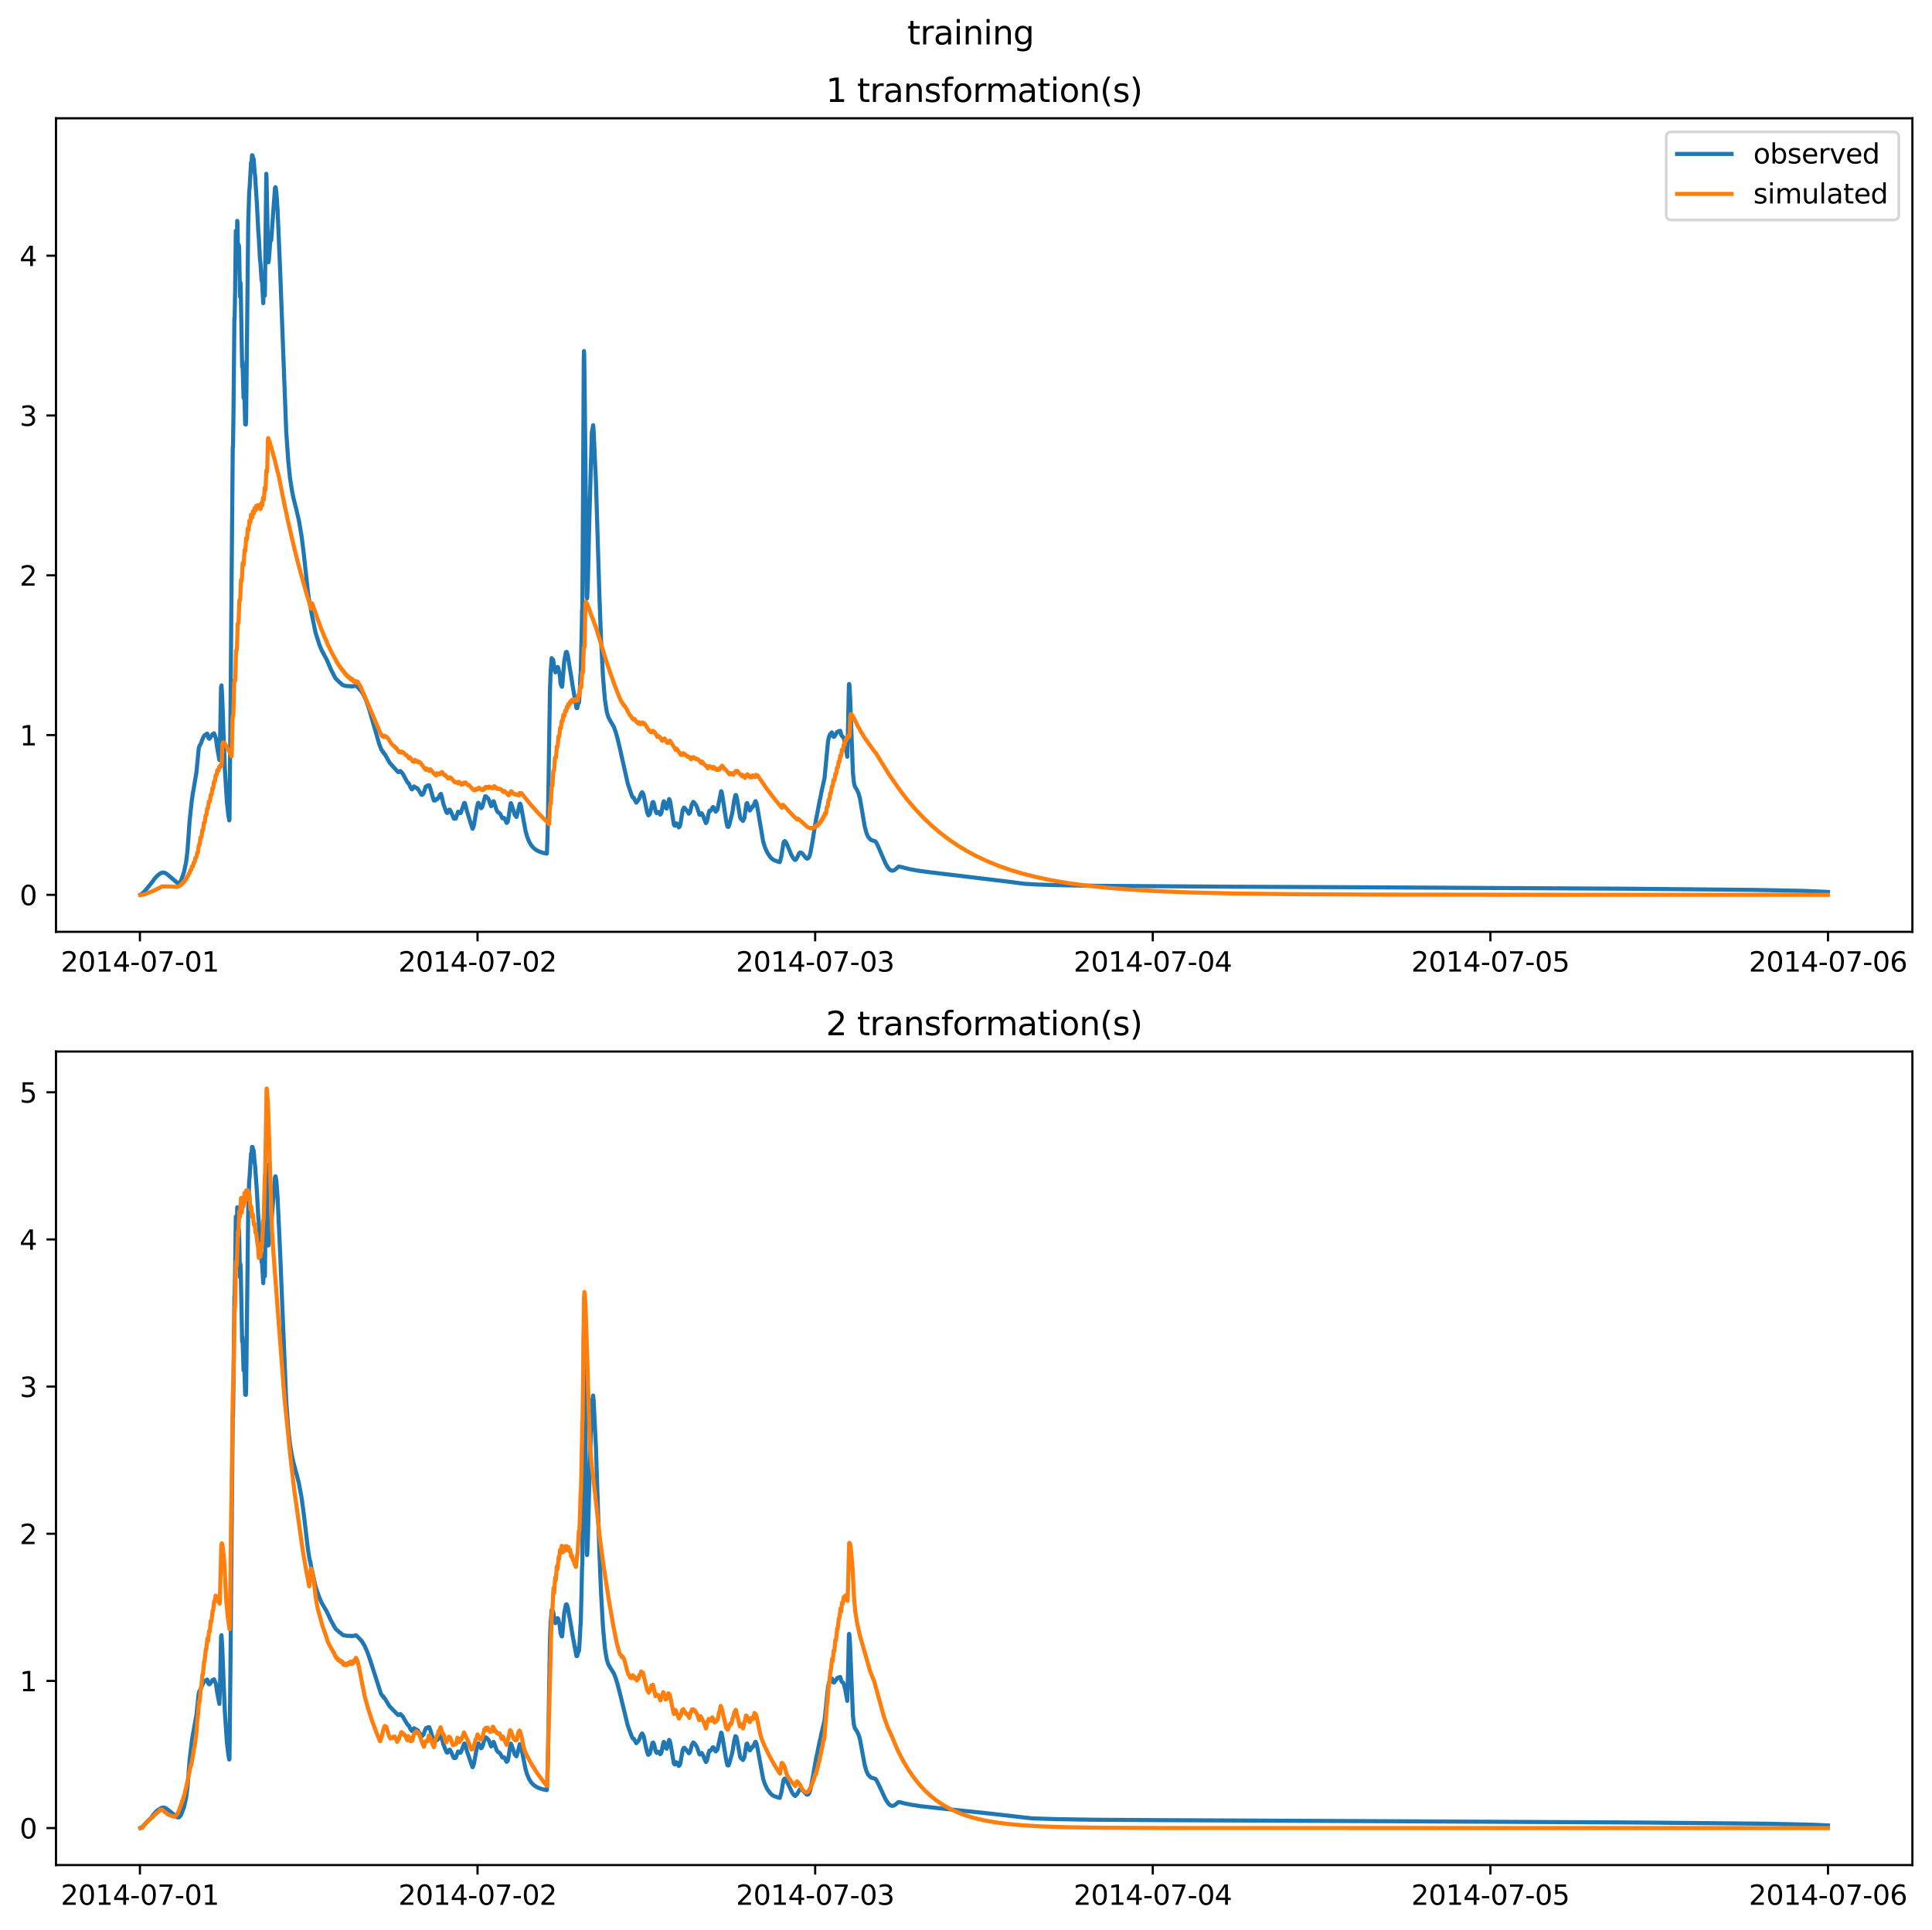 <?xml version="1.0" encoding="utf-8" standalone="no"?>
<!DOCTYPE svg PUBLIC "-//W3C//DTD SVG 1.1//EN"
  "http://www.w3.org/Graphics/SVG/1.1/DTD/svg11.dtd">
<svg xmlns:xlink="http://www.w3.org/1999/xlink" width="709.336pt" height="708.798pt" viewBox="0 0 709.336 708.798" xmlns="http://www.w3.org/2000/svg" version="1.1">
 <defs>
  <style type="text/css">*{stroke-linejoin: round; stroke-linecap: butt}</style>
 </defs>
 <g id="figure_1">
  <g id="patch_1">
   <path d="M 0 708.798 
L 709.336 708.798 
L 709.336 0 
L 0 0 
z
" style="fill: #ffffff"/>
  </g>
  <g id="axes_1">
   <g id="patch_2">
    <path d="M 20.562 342.2 
L 702.136 342.2 
L 702.136 43.44 
L 20.562 43.44 
z
" style="fill: #ffffff"/>
   </g>
   <g id="matplotlib.axis_1">
    <g id="xtick_1">
     <g id="line2d_1">
      <defs>
       <path id="m22f82efae2" d="M 0 0 
L 0 3.5 
" style="stroke: #000000; stroke-width: 0.8"/>
      </defs>
      <g>
       <use xlink:href="#m22f82efae2" x="51.371" y="342.2" style="stroke: #000000; stroke-width: 0.8"/>
      </g>
     </g>
     <g id="text_1">
      <!-- 2014-07-01 -->
      <g transform="translate(22.313 356.798) scale(0.1 -0.1)">
       <defs>
        <path id="DejaVuSans-32" d="M 1228 531 
L 3431 531 
L 3431 0 
L 469 0 
L 469 531 
Q 828 903 1448 1529 
Q 2069 2156 2228 2338 
Q 2531 2678 2651 2914 
Q 2772 3150 2772 3378 
Q 2772 3750 2511 3984 
Q 2250 4219 1831 4219 
Q 1534 4219 1204 4116 
Q 875 4013 500 3803 
L 500 4441 
Q 881 4594 1212 4672 
Q 1544 4750 1819 4750 
Q 2544 4750 2975 4387 
Q 3406 4025 3406 3419 
Q 3406 3131 3298 2873 
Q 3191 2616 2906 2266 
Q 2828 2175 2409 1742 
Q 1991 1309 1228 531 
z
" transform="scale(0.016)"/>
        <path id="DejaVuSans-30" d="M 2034 4250 
Q 1547 4250 1301 3770 
Q 1056 3291 1056 2328 
Q 1056 1369 1301 889 
Q 1547 409 2034 409 
Q 2525 409 2770 889 
Q 3016 1369 3016 2328 
Q 3016 3291 2770 3770 
Q 2525 4250 2034 4250 
z
M 2034 4750 
Q 2819 4750 3233 4129 
Q 3647 3509 3647 2328 
Q 3647 1150 3233 529 
Q 2819 -91 2034 -91 
Q 1250 -91 836 529 
Q 422 1150 422 2328 
Q 422 3509 836 4129 
Q 1250 4750 2034 4750 
z
" transform="scale(0.016)"/>
        <path id="DejaVuSans-31" d="M 794 531 
L 1825 531 
L 1825 4091 
L 703 3866 
L 703 4441 
L 1819 4666 
L 2450 4666 
L 2450 531 
L 3481 531 
L 3481 0 
L 794 0 
L 794 531 
z
" transform="scale(0.016)"/>
        <path id="DejaVuSans-34" d="M 2419 4116 
L 825 1625 
L 2419 1625 
L 2419 4116 
z
M 2253 4666 
L 3047 4666 
L 3047 1625 
L 3713 1625 
L 3713 1100 
L 3047 1100 
L 3047 0 
L 2419 0 
L 2419 1100 
L 313 1100 
L 313 1709 
L 2253 4666 
z
" transform="scale(0.016)"/>
        <path id="DejaVuSans-2d" d="M 313 2009 
L 1997 2009 
L 1997 1497 
L 313 1497 
L 313 2009 
z
" transform="scale(0.016)"/>
        <path id="DejaVuSans-37" d="M 525 4666 
L 3525 4666 
L 3525 4397 
L 1831 0 
L 1172 0 
L 2766 4134 
L 525 4134 
L 525 4666 
z
" transform="scale(0.016)"/>
       </defs>
       <use xlink:href="#DejaVuSans-32"/>
       <use xlink:href="#DejaVuSans-30" x="63.623"/>
       <use xlink:href="#DejaVuSans-31" x="127.246"/>
       <use xlink:href="#DejaVuSans-34" x="190.869"/>
       <use xlink:href="#DejaVuSans-2d" x="254.492"/>
       <use xlink:href="#DejaVuSans-30" x="290.576"/>
       <use xlink:href="#DejaVuSans-37" x="354.199"/>
       <use xlink:href="#DejaVuSans-2d" x="417.822"/>
       <use xlink:href="#DejaVuSans-30" x="453.906"/>
       <use xlink:href="#DejaVuSans-31" x="517.529"/>
      </g>
     </g>
    </g>
    <g id="xtick_2">
     <g id="line2d_2">
      <g>
       <use xlink:href="#m22f82efae2" x="175.328" y="342.2" style="stroke: #000000; stroke-width: 0.8"/>
      </g>
     </g>
     <g id="text_2">
      <!-- 2014-07-02 -->
      <g transform="translate(146.27 356.798) scale(0.1 -0.1)">
       <use xlink:href="#DejaVuSans-32"/>
       <use xlink:href="#DejaVuSans-30" x="63.623"/>
       <use xlink:href="#DejaVuSans-31" x="127.246"/>
       <use xlink:href="#DejaVuSans-34" x="190.869"/>
       <use xlink:href="#DejaVuSans-2d" x="254.492"/>
       <use xlink:href="#DejaVuSans-30" x="290.576"/>
       <use xlink:href="#DejaVuSans-37" x="354.199"/>
       <use xlink:href="#DejaVuSans-2d" x="417.822"/>
       <use xlink:href="#DejaVuSans-30" x="453.906"/>
       <use xlink:href="#DejaVuSans-32" x="517.529"/>
      </g>
     </g>
    </g>
    <g id="xtick_3">
     <g id="line2d_3">
      <g>
       <use xlink:href="#m22f82efae2" x="299.285" y="342.2" style="stroke: #000000; stroke-width: 0.8"/>
      </g>
     </g>
     <g id="text_3">
      <!-- 2014-07-03 -->
      <g transform="translate(270.227 356.798) scale(0.1 -0.1)">
       <defs>
        <path id="DejaVuSans-33" d="M 2597 2516 
Q 3050 2419 3304 2112 
Q 3559 1806 3559 1356 
Q 3559 666 3084 287 
Q 2609 -91 1734 -91 
Q 1441 -91 1130 -33 
Q 819 25 488 141 
L 488 750 
Q 750 597 1062 519 
Q 1375 441 1716 441 
Q 2309 441 2620 675 
Q 2931 909 2931 1356 
Q 2931 1769 2642 2001 
Q 2353 2234 1838 2234 
L 1294 2234 
L 1294 2753 
L 1863 2753 
Q 2328 2753 2575 2939 
Q 2822 3125 2822 3475 
Q 2822 3834 2567 4026 
Q 2313 4219 1838 4219 
Q 1578 4219 1281 4162 
Q 984 4106 628 3988 
L 628 4550 
Q 988 4650 1302 4700 
Q 1616 4750 1894 4750 
Q 2613 4750 3031 4423 
Q 3450 4097 3450 3541 
Q 3450 3153 3228 2886 
Q 3006 2619 2597 2516 
z
" transform="scale(0.016)"/>
       </defs>
       <use xlink:href="#DejaVuSans-32"/>
       <use xlink:href="#DejaVuSans-30" x="63.623"/>
       <use xlink:href="#DejaVuSans-31" x="127.246"/>
       <use xlink:href="#DejaVuSans-34" x="190.869"/>
       <use xlink:href="#DejaVuSans-2d" x="254.492"/>
       <use xlink:href="#DejaVuSans-30" x="290.576"/>
       <use xlink:href="#DejaVuSans-37" x="354.199"/>
       <use xlink:href="#DejaVuSans-2d" x="417.822"/>
       <use xlink:href="#DejaVuSans-30" x="453.906"/>
       <use xlink:href="#DejaVuSans-33" x="517.529"/>
      </g>
     </g>
    </g>
    <g id="xtick_4">
     <g id="line2d_4">
      <g>
       <use xlink:href="#m22f82efae2" x="423.242" y="342.2" style="stroke: #000000; stroke-width: 0.8"/>
      </g>
     </g>
     <g id="text_4">
      <!-- 2014-07-04 -->
      <g transform="translate(394.184 356.798) scale(0.1 -0.1)">
       <use xlink:href="#DejaVuSans-32"/>
       <use xlink:href="#DejaVuSans-30" x="63.623"/>
       <use xlink:href="#DejaVuSans-31" x="127.246"/>
       <use xlink:href="#DejaVuSans-34" x="190.869"/>
       <use xlink:href="#DejaVuSans-2d" x="254.492"/>
       <use xlink:href="#DejaVuSans-30" x="290.576"/>
       <use xlink:href="#DejaVuSans-37" x="354.199"/>
       <use xlink:href="#DejaVuSans-2d" x="417.822"/>
       <use xlink:href="#DejaVuSans-30" x="453.906"/>
       <use xlink:href="#DejaVuSans-34" x="517.529"/>
      </g>
     </g>
    </g>
    <g id="xtick_5">
     <g id="line2d_5">
      <g>
       <use xlink:href="#m22f82efae2" x="547.199" y="342.2" style="stroke: #000000; stroke-width: 0.8"/>
      </g>
     </g>
     <g id="text_5">
      <!-- 2014-07-05 -->
      <g transform="translate(518.141 356.798) scale(0.1 -0.1)">
       <defs>
        <path id="DejaVuSans-35" d="M 691 4666 
L 3169 4666 
L 3169 4134 
L 1269 4134 
L 1269 2991 
Q 1406 3038 1543 3061 
Q 1681 3084 1819 3084 
Q 2600 3084 3056 2656 
Q 3513 2228 3513 1497 
Q 3513 744 3044 326 
Q 2575 -91 1722 -91 
Q 1428 -91 1123 -41 
Q 819 9 494 109 
L 494 744 
Q 775 591 1075 516 
Q 1375 441 1709 441 
Q 2250 441 2565 725 
Q 2881 1009 2881 1497 
Q 2881 1984 2565 2268 
Q 2250 2553 1709 2553 
Q 1456 2553 1204 2497 
Q 953 2441 691 2322 
L 691 4666 
z
" transform="scale(0.016)"/>
       </defs>
       <use xlink:href="#DejaVuSans-32"/>
       <use xlink:href="#DejaVuSans-30" x="63.623"/>
       <use xlink:href="#DejaVuSans-31" x="127.246"/>
       <use xlink:href="#DejaVuSans-34" x="190.869"/>
       <use xlink:href="#DejaVuSans-2d" x="254.492"/>
       <use xlink:href="#DejaVuSans-30" x="290.576"/>
       <use xlink:href="#DejaVuSans-37" x="354.199"/>
       <use xlink:href="#DejaVuSans-2d" x="417.822"/>
       <use xlink:href="#DejaVuSans-30" x="453.906"/>
       <use xlink:href="#DejaVuSans-35" x="517.529"/>
      </g>
     </g>
    </g>
    <g id="xtick_6">
     <g id="line2d_6">
      <g>
       <use xlink:href="#m22f82efae2" x="671.156" y="342.2" style="stroke: #000000; stroke-width: 0.8"/>
      </g>
     </g>
     <g id="text_6">
      <!-- 2014-07-06 -->
      <g transform="translate(642.098 356.798) scale(0.1 -0.1)">
       <defs>
        <path id="DejaVuSans-36" d="M 2113 2584 
Q 1688 2584 1439 2293 
Q 1191 2003 1191 1497 
Q 1191 994 1439 701 
Q 1688 409 2113 409 
Q 2538 409 2786 701 
Q 3034 994 3034 1497 
Q 3034 2003 2786 2293 
Q 2538 2584 2113 2584 
z
M 3366 4563 
L 3366 3988 
Q 3128 4100 2886 4159 
Q 2644 4219 2406 4219 
Q 1781 4219 1451 3797 
Q 1122 3375 1075 2522 
Q 1259 2794 1537 2939 
Q 1816 3084 2150 3084 
Q 2853 3084 3261 2657 
Q 3669 2231 3669 1497 
Q 3669 778 3244 343 
Q 2819 -91 2113 -91 
Q 1303 -91 875 529 
Q 447 1150 447 2328 
Q 447 3434 972 4092 
Q 1497 4750 2381 4750 
Q 2619 4750 2861 4703 
Q 3103 4656 3366 4563 
z
" transform="scale(0.016)"/>
       </defs>
       <use xlink:href="#DejaVuSans-32"/>
       <use xlink:href="#DejaVuSans-30" x="63.623"/>
       <use xlink:href="#DejaVuSans-31" x="127.246"/>
       <use xlink:href="#DejaVuSans-34" x="190.869"/>
       <use xlink:href="#DejaVuSans-2d" x="254.492"/>
       <use xlink:href="#DejaVuSans-30" x="290.576"/>
       <use xlink:href="#DejaVuSans-37" x="354.199"/>
       <use xlink:href="#DejaVuSans-2d" x="417.822"/>
       <use xlink:href="#DejaVuSans-30" x="453.906"/>
       <use xlink:href="#DejaVuSans-36" x="517.529"/>
      </g>
     </g>
    </g>
   </g>
   <g id="matplotlib.axis_2">
    <g id="ytick_1">
     <g id="line2d_7">
      <defs>
       <path id="m938f362e9a" d="M 0 0 
L -3.5 0 
" style="stroke: #000000; stroke-width: 0.8"/>
      </defs>
      <g>
       <use xlink:href="#m938f362e9a" x="20.562" y="328.615" style="stroke: #000000; stroke-width: 0.8"/>
      </g>
     </g>
     <g id="text_7">
      <!-- 0 -->
      <g transform="translate(7.2 332.414) scale(0.1 -0.1)">
       <use xlink:href="#DejaVuSans-30"/>
      </g>
     </g>
    </g>
    <g id="ytick_2">
     <g id="line2d_8">
      <g>
       <use xlink:href="#m938f362e9a" x="20.562" y="269.94" style="stroke: #000000; stroke-width: 0.8"/>
      </g>
     </g>
     <g id="text_8">
      <!-- 1 -->
      <g transform="translate(7.2 273.739) scale(0.1 -0.1)">
       <use xlink:href="#DejaVuSans-31"/>
      </g>
     </g>
    </g>
    <g id="ytick_3">
     <g id="line2d_9">
      <g>
       <use xlink:href="#m938f362e9a" x="20.562" y="211.265" style="stroke: #000000; stroke-width: 0.8"/>
      </g>
     </g>
     <g id="text_9">
      <!-- 2 -->
      <g transform="translate(7.2 215.064) scale(0.1 -0.1)">
       <use xlink:href="#DejaVuSans-32"/>
      </g>
     </g>
    </g>
    <g id="ytick_4">
     <g id="line2d_10">
      <g>
       <use xlink:href="#m938f362e9a" x="20.562" y="152.59" style="stroke: #000000; stroke-width: 0.8"/>
      </g>
     </g>
     <g id="text_10">
      <!-- 3 -->
      <g transform="translate(7.2 156.39) scale(0.1 -0.1)">
       <use xlink:href="#DejaVuSans-33"/>
      </g>
     </g>
    </g>
    <g id="ytick_5">
     <g id="line2d_11">
      <g>
       <use xlink:href="#m938f362e9a" x="20.562" y="93.915" style="stroke: #000000; stroke-width: 0.8"/>
      </g>
     </g>
     <g id="text_11">
      <!-- 4 -->
      <g transform="translate(7.2 97.715) scale(0.1 -0.1)">
       <use xlink:href="#DejaVuSans-34"/>
      </g>
     </g>
    </g>
   </g>
   <g id="line2d_12">
    <path d="M 51.543 328.576 
L 51.887 328.355 
L 52.232 328.15 
L 53.179 327.196 
L 53.867 326.389 
L 55.933 323.865 
L 56.192 323.455 
L 56.364 323.289 
L 56.708 322.716 
L 56.966 322.485 
L 57.311 322.035 
L 57.483 321.899 
L 57.827 321.523 
L 58.43 321.047 
L 59.204 320.551 
L 59.979 320.41 
L 60.409 320.497 
L 61.012 320.794 
L 61.787 321.404 
L 65.23 324.333 
L 65.747 324.288 
L 66.435 323.451 
L 67.554 320.291 
L 68.329 316.568 
L 68.845 312.255 
L 69.62 301.421 
L 70.395 294.205 
L 70.825 291.176 
L 70.997 290.3 
L 72.117 283.637 
L 72.977 274.731 
L 73.236 273.988 
L 73.752 273.046 
L 74.096 272.06 
L 74.699 270.657 
L 75.043 270.076 
L 75.732 269.611 
L 75.818 269.69 
L 76.076 269.402 
L 76.162 269.653 
L 76.421 270.757 
L 76.593 271.102 
L 76.851 271.32 
L 77.023 271.064 
L 77.109 271.107 
L 77.367 270.551 
L 77.454 270.563 
L 77.626 270.202 
L 77.712 270.2 
L 77.97 269.673 
L 78.056 269.76 
L 78.228 269.553 
L 78.314 269.605 
L 78.573 269.293 
L 79.261 271.03 
L 79.778 274.845 
L 80.552 279.111 
L 80.811 271.022 
L 81.155 252.412 
L 81.327 251.707 
L 81.585 256.036 
L 82.016 267.932 
L 82.532 281.967 
L 83.307 294.486 
L 83.824 299.281 
L 84.168 301.281 
L 84.254 301.025 
L 84.598 265.757 
L 84.857 233.893 
L 85.029 213.127 
L 85.459 164.127 
L 85.545 164.449 
L 85.717 152.157 
L 86.062 116.681 
L 86.148 117.109 
L 86.32 106.943 
L 86.578 84.795 
L 86.836 93.617 
L 86.922 92.009 
L 87.095 81.11 
L 87.181 81.581 
L 87.439 96.105 
L 87.525 95.754 
L 87.611 94.388 
L 87.697 89.992 
L 87.783 90.943 
L 88.128 108.941 
L 88.3 103.77 
L 88.386 106.131 
L 88.902 134.663 
L 88.988 132.738 
L 89.075 134.099 
L 89.419 146.098 
L 89.505 145.253 
L 89.591 142.896 
L 89.677 143.646 
L 90.021 155.816 
L 90.107 155.826 
L 90.194 154.777 
L 90.28 155.899 
L 90.366 153.662 
L 91.14 81.934 
L 91.485 70.473 
L 91.657 68.757 
L 92.173 59.679 
L 92.26 60.052 
L 92.346 59.854 
L 92.518 57.02 
L 92.604 57.437 
L 92.69 57.029 
L 92.776 57.271 
L 92.948 59.07 
L 93.034 58.216 
L 93.12 58.373 
L 93.551 63.959 
L 93.637 64.101 
L 93.809 66.944 
L 94.325 74.922 
L 94.842 85.082 
L 95.014 87.038 
L 95.445 95.22 
L 95.617 96.523 
L 96.047 103.033 
L 96.133 102.675 
L 96.219 103.363 
L 96.65 111.337 
L 96.822 107.128 
L 96.908 107.696 
L 96.994 106.008 
L 97.08 106.397 
L 97.252 108.545 
L 97.769 63.816 
L 97.855 65.361 
L 98.457 95.754 
L 98.543 96.334 
L 98.716 95.419 
L 99.06 90.878 
L 99.318 87.303 
L 99.49 88.323 
L 99.576 88.241 
L 99.921 83.439 
L 100.954 69.126 
L 101.126 68.727 
L 101.212 68.893 
L 101.47 70.573 
L 101.901 76.745 
L 102.848 99.128 
L 105.086 158.507 
L 105.86 169.572 
L 106.463 175.434 
L 107.152 179.937 
L 107.754 182.936 
L 108.873 187.401 
L 109.734 191.106 
L 110.681 196.6 
L 111.456 202.696 
L 113.005 216.925 
L 113.522 220.649 
L 113.608 220.935 
L 113.78 222.191 
L 113.866 222.096 
L 113.952 222.424 
L 114.21 224.323 
L 115.846 232.32 
L 117.309 236.902 
L 118.084 238.75 
L 119.892 242.132 
L 120.494 243.488 
L 121.527 245.9 
L 123.163 249.084 
L 123.421 249.373 
L 124.884 250.775 
L 125.143 250.905 
L 125.573 251.393 
L 125.745 251.463 
L 125.917 251.641 
L 126.003 251.58 
L 126.348 251.734 
L 127.467 251.98 
L 127.639 251.947 
L 128.672 252.005 
L 128.844 251.96 
L 129.016 252.119 
L 129.188 252.011 
L 129.361 252.095 
L 129.533 251.979 
L 129.963 251.955 
L 130.135 251.885 
L 130.566 251.835 
L 130.652 251.712 
L 131.857 252.892 
L 132.976 254.324 
L 133.665 255.517 
L 134.439 257.265 
L 135.472 260.196 
L 136.936 265.296 
L 139.26 273.33 
L 140.035 275.367 
L 140.207 275.468 
L 140.551 276.189 
L 140.723 276.116 
L 140.895 276.442 
L 141.068 276.848 
L 141.326 277.003 
L 143.047 280.094 
L 146.146 283.539 
L 146.319 283.38 
L 146.491 283.27 
L 146.663 283.485 
L 146.835 283.322 
L 147.007 283.146 
L 147.868 284.119 
L 149.504 287.161 
L 149.676 287.407 
L 149.848 287.605 
L 150.02 287.607 
L 150.278 288.177 
L 150.709 289.162 
L 150.967 289.554 
L 151.225 289.914 
L 151.569 289.468 
L 151.656 289.475 
L 152 288.791 
L 152.172 288.953 
L 152.43 289.187 
L 152.689 289.189 
L 153.033 289.497 
L 153.205 289.48 
L 153.549 289.932 
L 153.808 290.293 
L 154.668 291.824 
L 154.927 291.922 
L 155.271 291.661 
L 155.529 291.288 
L 156.304 288.873 
L 156.476 288.78 
L 156.82 288.75 
L 157.079 288.406 
L 157.251 288.534 
L 157.595 288.38 
L 158.026 289.598 
L 158.972 293.042 
L 159.317 293.965 
L 159.489 293.874 
L 159.747 294 
L 160.178 293.398 
L 160.522 293.519 
L 160.866 293.06 
L 161.038 292.954 
L 161.211 292.572 
L 161.469 291.967 
L 161.899 291.541 
L 162.157 292.41 
L 162.846 295.413 
L 163.965 298.39 
L 164.223 298.573 
L 164.998 297.317 
L 165.17 297.37 
L 165.601 298.168 
L 166.634 300.615 
L 166.806 300.673 
L 167.064 300.588 
L 167.322 300.631 
L 167.839 299.142 
L 168.183 298.088 
L 168.355 298.143 
L 168.7 298.556 
L 169.044 298.606 
L 169.216 298.416 
L 170.421 294.919 
L 170.593 294.855 
L 170.766 295.194 
L 171.454 297.912 
L 172.229 300.435 
L 173.434 304.261 
L 173.52 304.347 
L 173.692 303.993 
L 174.037 302.888 
L 174.295 301.234 
L 175.07 296.6 
L 175.5 294.915 
L 175.672 294.838 
L 175.844 295.054 
L 176.619 296.804 
L 176.963 296.519 
L 177.308 295.554 
L 177.738 293.782 
L 178.169 292.399 
L 178.341 292.437 
L 178.685 292.684 
L 179.115 293.212 
L 179.288 293.293 
L 179.546 293.854 
L 179.89 294.946 
L 180.321 296.061 
L 180.407 296.011 
L 180.923 294.769 
L 181.181 294.219 
L 181.354 294.435 
L 181.698 295.595 
L 182.387 297.673 
L 182.903 298.369 
L 183.161 298.414 
L 183.678 298.955 
L 184.452 300.497 
L 184.625 300.535 
L 185.055 300.371 
L 185.313 300.667 
L 185.744 301.654 
L 186.002 302.215 
L 186.346 301.916 
L 186.518 301.463 
L 187.465 295.086 
L 187.551 294.929 
L 187.724 295.225 
L 187.982 295.947 
L 189.015 299.311 
L 189.617 300.013 
L 190.048 298.519 
L 190.822 295.19 
L 190.995 295.135 
L 191.253 295.82 
L 191.942 299.625 
L 192.975 305.204 
L 193.491 307.089 
L 194.266 309.076 
L 195.04 310.404 
L 195.815 311.314 
L 196.676 312.022 
L 197.795 312.639 
L 199.172 313.127 
L 200.722 313.49 
L 200.808 313.278 
L 201.152 302.468 
L 201.927 253.282 
L 202.185 246.114 
L 202.271 245.392 
L 202.53 241.687 
L 202.616 242.777 
L 202.702 242.566 
L 202.788 242.972 
L 202.874 242.948 
L 202.96 242.736 
L 203.046 242.227 
L 203.132 242.519 
L 203.649 246.294 
L 203.735 246.12 
L 203.907 246.912 
L 204.251 245.42 
L 204.337 245.084 
L 204.423 245.247 
L 204.509 245.744 
L 204.768 244.942 
L 204.94 245.17 
L 205.284 246.763 
L 205.456 247.588 
L 205.628 248.961 
L 205.801 250.952 
L 206.231 252.143 
L 206.317 252.211 
L 206.403 252.042 
L 207.178 242.618 
L 207.78 239.508 
L 207.867 239.58 
L 207.953 239.622 
L 208.039 239.397 
L 208.125 239.489 
L 208.297 240.203 
L 208.383 240.219 
L 209.76 248.705 
L 210.191 251.571 
L 211.654 260.033 
L 211.826 259.707 
L 211.912 260.033 
L 212.257 258.642 
L 212.429 256.804 
L 212.601 257.925 
L 212.945 251.909 
L 213.118 247.74 
L 213.204 247.676 
L 213.462 236.523 
L 213.72 224.081 
L 213.806 223.714 
L 214.064 181.169 
L 214.323 132.503 
L 214.409 128.911 
L 214.495 130.148 
L 214.667 143.621 
L 215.442 218.748 
L 215.528 219.779 
L 215.614 219.236 
L 215.872 212.576 
L 216.303 193.515 
L 217.249 160.18 
L 217.335 158.341 
L 217.422 158.371 
L 217.766 156.153 
L 217.938 157.956 
L 218.799 176.789 
L 220.09 219.275 
L 220.693 235.305 
L 221.381 248.413 
L 222.07 256.751 
L 222.759 261.276 
L 223.275 263.131 
L 223.878 264.366 
L 225.341 266.858 
L 226.03 268.733 
L 226.718 271.181 
L 227.579 274.772 
L 230.506 287.842 
L 231.969 292.183 
L 232.141 292.512 
L 232.314 292.842 
L 232.658 292.903 
L 233.088 293.837 
L 233.261 294.039 
L 233.605 294.78 
L 234.38 293.842 
L 234.638 293.31 
L 234.81 293.026 
L 234.982 292.435 
L 235.24 291.674 
L 235.499 291.272 
L 235.757 290.897 
L 236.015 291.263 
L 236.273 291.824 
L 236.618 293.42 
L 237.651 298.469 
L 238.081 299.423 
L 238.598 298.912 
L 239.544 294.704 
L 239.803 294.503 
L 239.975 294.694 
L 240.233 295.698 
L 240.75 298.041 
L 241.094 298.621 
L 241.524 298.18 
L 241.955 298.23 
L 242.213 298.902 
L 242.385 299.167 
L 242.816 298.606 
L 242.988 297.712 
L 243.418 295.241 
L 243.676 294.299 
L 243.762 294.259 
L 243.935 294.61 
L 244.623 296.863 
L 244.795 296.967 
L 245.226 295.213 
L 245.656 293.444 
L 245.828 293.62 
L 246.087 294.545 
L 246.517 297.128 
L 247.378 302.708 
L 247.636 303.188 
L 247.808 303.248 
L 248.066 302.699 
L 248.325 302.35 
L 248.583 302.547 
L 248.927 303.293 
L 249.186 303.863 
L 249.444 303.655 
L 249.702 303.134 
L 249.874 302.283 
L 250.649 297.438 
L 251.079 296.639 
L 251.251 296.585 
L 252.026 297.518 
L 252.284 297.87 
L 252.371 297.921 
L 252.887 298.807 
L 253.231 298.452 
L 253.49 297.834 
L 253.92 295.698 
L 254.523 294.479 
L 254.695 294.709 
L 254.867 294.731 
L 255.297 295.382 
L 255.383 295.399 
L 255.814 296.203 
L 256.244 297.436 
L 256.761 299.104 
L 256.933 299.276 
L 257.191 299.142 
L 257.449 298.706 
L 257.621 298.662 
L 258.138 299.606 
L 258.827 301.445 
L 259.171 302.269 
L 259.515 301.83 
L 259.774 300.758 
L 260.118 298.899 
L 260.462 297.754 
L 260.806 297.632 
L 260.893 297.759 
L 261.409 296.971 
L 261.581 296.557 
L 261.753 296.391 
L 261.926 296.424 
L 262.614 297.843 
L 262.786 298.074 
L 263.389 297.395 
L 264.766 290.563 
L 264.938 290.763 
L 265.283 292.617 
L 266.66 301.738 
L 267.09 303.579 
L 267.263 303.639 
L 267.435 303.677 
L 267.779 302.838 
L 268.123 301.433 
L 268.812 298.746 
L 269.07 297.216 
L 269.501 294.215 
L 270.017 291.972 
L 270.189 291.981 
L 270.275 291.996 
L 270.62 293.411 
L 271.739 300.205 
L 272.083 300.859 
L 272.427 301.061 
L 272.772 301.493 
L 273.288 300.448 
L 274.063 295.097 
L 274.321 294.9 
L 274.838 296.572 
L 275.268 297.669 
L 275.699 297.133 
L 276.215 296.132 
L 276.387 296.344 
L 276.99 295.107 
L 277.248 294.352 
L 277.42 294.207 
L 277.764 294.981 
L 278.109 296.747 
L 280.175 308.93 
L 280.863 311.185 
L 281.724 313.113 
L 282.757 314.682 
L 283.446 315.406 
L 284.307 315.923 
L 285.598 316.422 
L 286.287 316.598 
L 286.459 316.032 
L 286.889 314.352 
L 287.664 309.511 
L 287.922 309.011 
L 288.18 308.877 
L 288.611 309.391 
L 289.299 310.927 
L 290.418 313.645 
L 291.193 315.091 
L 291.624 315.612 
L 291.882 315.836 
L 292.226 315.638 
L 292.484 315.29 
L 292.915 314.365 
L 293.431 313.306 
L 293.776 313.067 
L 294.12 313.107 
L 294.55 313.409 
L 295.239 314.266 
L 296.014 315.192 
L 296.358 315.328 
L 296.875 315.039 
L 297.219 314.316 
L 297.563 313.132 
L 298.338 308.808 
L 299.629 300.819 
L 300.06 298.805 
L 300.404 296.853 
L 300.662 295.551 
L 301.006 293.683 
L 301.179 293.13 
L 301.523 291.178 
L 302.728 285.725 
L 304.019 272.233 
L 304.364 270.58 
L 304.794 269.56 
L 304.88 269.603 
L 305.052 269.349 
L 305.138 269.382 
L 305.397 268.958 
L 305.483 269.18 
L 305.655 269.921 
L 305.913 270.483 
L 306.171 270.623 
L 306.343 270.341 
L 306.43 270.368 
L 306.688 269.762 
L 306.774 269.786 
L 306.946 269.439 
L 307.032 269.441 
L 307.29 268.881 
L 307.376 268.984 
L 307.549 268.797 
L 307.635 268.846 
L 307.893 268.504 
L 307.979 268.67 
L 308.151 268.557 
L 308.237 268.655 
L 308.495 268.378 
L 308.582 268.622 
L 308.84 269.804 
L 309.012 270.157 
L 309.615 270.753 
L 309.959 271.7 
L 310.389 273.762 
L 311.078 277.91 
L 311.336 267.945 
L 311.68 251.394 
L 311.767 251.171 
L 311.853 251.341 
L 312.111 255.768 
L 313.144 283.695 
L 313.488 287.186 
L 313.833 288.729 
L 314.177 289.354 
L 314.521 289.85 
L 315.21 291.334 
L 315.726 293.163 
L 316.587 298.221 
L 317.448 303.323 
L 318.137 305.964 
L 318.739 307.322 
L 319.6 308.296 
L 319.944 308.522 
L 321.408 308.995 
L 321.838 309.612 
L 322.527 311.095 
L 325.195 317.267 
L 326.228 318.905 
L 326.831 319.499 
L 327.347 319.732 
L 327.864 319.74 
L 328.466 319.484 
L 329.069 318.983 
L 329.93 318.243 
L 330.618 318.338 
L 333.889 319.167 
L 336.988 319.738 
L 342.239 320.423 
L 370.13 323.774 
L 376.069 324.553 
L 380.545 324.821 
L 388.981 325.086 
L 402.927 325.305 
L 453.026 325.637 
L 498.907 325.841 
L 597.556 326.371 
L 643.437 326.798 
L 661.773 327.154 
L 670.639 327.524 
L 671.156 327.559 
L 671.156 327.559 
" clip-path="url(#p25e81177f9)" style="fill: none; stroke: #1f77b4; stroke-width: 1.5; stroke-linecap: square"/>
   </g>
   <g id="line2d_13">
    <path d="M 51.543 328.615 
L 53.007 328.513 
L 53.265 328.387 
L 53.609 328.269 
L 53.867 328.138 
L 54.212 328.017 
L 54.47 327.882 
L 54.814 327.759 
L 55.072 327.618 
L 55.503 327.494 
L 55.761 327.35 
L 56.019 327.318 
L 56.364 327.069 
L 56.622 327.037 
L 56.966 326.779 
L 57.224 326.747 
L 57.569 326.477 
L 57.827 326.447 
L 58.171 326.166 
L 58.516 326.143 
L 58.86 325.852 
L 59.118 325.821 
L 59.463 325.516 
L 62.217 325.546 
L 64.886 325.7 
L 65.488 325.483 
L 65.747 325.432 
L 65.919 325.399 
L 66.177 325.045 
L 66.521 324.972 
L 66.779 324.494 
L 67.124 324.394 
L 67.382 323.794 
L 67.64 323.752 
L 67.726 323.776 
L 67.812 323.682 
L 68.071 322.961 
L 68.415 322.812 
L 68.673 321.97 
L 69.018 321.799 
L 69.276 320.839 
L 69.448 320.763 
L 69.534 320.791 
L 69.62 320.648 
L 69.878 319.571 
L 70.051 319.481 
L 70.137 319.519 
L 70.223 319.36 
L 70.481 318.168 
L 70.653 318.077 
L 70.825 318.137 
L 70.911 317.969 
L 71.17 316.663 
L 71.342 316.566 
L 71.428 316.607 
L 71.514 316.421 
L 71.772 314.998 
L 71.944 314.9 
L 72.03 314.947 
L 72.117 314.747 
L 72.375 313.211 
L 72.547 313.106 
L 72.633 313.171 
L 72.719 312.85 
L 72.977 310.441 
L 73.149 310.23 
L 73.236 310.301 
L 73.322 309.983 
L 73.58 307.598 
L 73.752 307.415 
L 73.924 307.532 
L 74.01 307.233 
L 74.269 304.876 
L 74.441 304.709 
L 74.527 304.786 
L 74.613 304.487 
L 74.871 302.15 
L 75.043 301.999 
L 75.129 302.085 
L 75.215 301.794 
L 75.474 299.481 
L 75.646 299.347 
L 75.732 299.441 
L 75.818 299.157 
L 76.076 296.87 
L 76.248 296.741 
L 76.335 296.853 
L 76.421 296.576 
L 76.679 294.314 
L 76.851 294.211 
L 77.023 294.409 
L 77.109 294.149 
L 77.367 291.912 
L 77.54 291.823 
L 77.626 291.94 
L 77.712 291.68 
L 77.97 289.46 
L 78.142 289.386 
L 78.228 289.51 
L 78.314 289.257 
L 78.573 287.059 
L 78.745 286.998 
L 78.831 287.129 
L 78.917 286.883 
L 79.175 284.708 
L 79.347 284.652 
L 79.433 284.792 
L 79.52 284.606 
L 79.778 282.834 
L 79.95 282.846 
L 80.122 283.107 
L 80.208 282.991 
L 80.466 281.617 
L 80.639 281.725 
L 80.725 281.862 
L 80.811 281.798 
L 81.069 280.816 
L 81.241 280.91 
L 81.327 281.16 
L 81.413 280.257 
L 81.672 273.307 
L 81.844 272.713 
L 82.016 272.826 
L 82.188 272.63 
L 82.36 272.788 
L 84.598 276.779 
L 85.029 277.804 
L 85.115 276.167 
L 85.373 263.907 
L 85.545 262.69 
L 85.631 262.936 
L 85.717 261.447 
L 85.976 250.56 
L 86.148 249.628 
L 86.234 249.686 
L 86.32 250.034 
L 86.406 248.799 
L 86.664 239.191 
L 86.836 238.463 
L 86.922 238.741 
L 87.009 237.652 
L 87.267 229.159 
L 87.439 228.618 
L 87.525 228.926 
L 87.611 228.003 
L 87.869 220.53 
L 88.042 220.156 
L 88.128 220.489 
L 88.214 219.715 
L 88.472 213.159 
L 88.558 212.842 
L 88.644 212.91 
L 88.73 213.289 
L 88.816 212.642 
L 89.075 206.909 
L 89.161 206.669 
L 89.333 207.082 
L 89.419 207.516 
L 89.505 207.014 
L 89.763 202.019 
L 89.849 201.883 
L 89.935 202.038 
L 90.021 202.426 
L 90.107 202.005 
L 90.366 197.655 
L 90.452 197.584 
L 90.624 198.175 
L 90.71 197.848 
L 90.968 194.086 
L 91.054 194.073 
L 91.227 194.706 
L 91.313 194.462 
L 91.571 191.228 
L 91.657 191.251 
L 91.829 191.935 
L 91.915 191.762 
L 92.173 189 
L 92.26 189.064 
L 92.518 190.18 
L 92.604 190.087 
L 92.862 187.746 
L 93.034 188.159 
L 93.12 188.588 
L 93.206 188.54 
L 93.465 186.566 
L 93.637 187.03 
L 93.809 187.465 
L 94.067 185.826 
L 94.239 186.335 
L 94.412 186.817 
L 94.67 185.477 
L 94.842 186.02 
L 95.014 186.552 
L 95.272 185.48 
L 95.445 186.068 
L 95.617 186.942 
L 95.703 186.891 
L 95.961 184.779 
L 96.133 185.25 
L 96.219 185.704 
L 96.305 185.547 
L 96.564 182.759 
L 96.65 182.871 
L 96.822 183.64 
L 96.908 183.3 
L 97.166 179.203 
L 97.252 179.225 
L 97.424 179.991 
L 97.51 179.317 
L 97.769 172.851 
L 97.855 172.641 
L 97.941 172.78 
L 98.027 173.35 
L 98.113 172.085 
L 98.371 161.457 
L 98.457 160.888 
L 98.543 160.964 
L 98.802 162.068 
L 98.888 162.038 
L 98.974 162.056 
L 99.232 163.174 
L 99.49 164.038 
L 99.576 164.101 
L 99.835 165.241 
L 100.093 166.151 
L 100.179 166.251 
L 100.437 167.408 
L 100.695 168.356 
L 100.868 168.798 
L 101.901 173.289 
L 102.159 173.963 
L 104.053 183.409 
L 105.602 190.767 
L 107.152 197.527 
L 108.443 202.911 
L 109.476 206.957 
L 111.972 216.065 
L 114.21 223.543 
L 114.296 223.459 
L 114.555 221.548 
L 114.641 221.619 
L 115.329 223.611 
L 115.76 224.794 
L 116.707 227.656 
L 116.965 228.184 
L 117.998 231.171 
L 118.256 231.626 
L 119.203 234.141 
L 119.461 234.525 
L 119.978 235.698 
L 120.322 236.661 
L 120.58 237.209 
L 120.752 237.459 
L 121.183 238.465 
L 121.355 238.692 
L 121.785 239.66 
L 121.958 239.864 
L 122.388 240.794 
L 122.56 240.975 
L 122.991 241.868 
L 123.077 241.884 
L 123.335 242.474 
L 123.593 243.161 
L 123.765 243.14 
L 124.023 243.707 
L 124.196 244.123 
L 124.368 244.067 
L 124.626 244.616 
L 124.798 245.021 
L 124.97 244.932 
L 125.143 245.234 
L 125.401 245.856 
L 125.573 245.731 
L 125.745 246.016 
L 126.003 246.626 
L 126.176 246.466 
L 126.348 246.734 
L 126.692 247.577 
L 126.864 247.379 
L 127.036 247.635 
L 127.295 248.213 
L 127.467 247.975 
L 127.639 248.215 
L 127.897 248.779 
L 128.069 248.502 
L 128.241 248.726 
L 128.5 249.277 
L 128.672 248.958 
L 128.844 249.163 
L 129.102 249.705 
L 129.274 249.343 
L 129.361 249.383 
L 129.619 249.963 
L 129.791 250.298 
L 130.049 249.92 
L 130.393 250.579 
L 130.652 250.141 
L 130.996 250.778 
L 131.254 250.282 
L 132.459 252.299 
L 139.432 268.669 
L 140.293 270.388 
L 140.551 270.204 
L 140.895 270.68 
L 141.154 270.154 
L 141.498 270.624 
L 141.584 270.502 
L 141.756 270.445 
L 142.359 271.068 
L 142.531 271.266 
L 143.564 272.921 
L 144.597 274.083 
L 144.769 273.996 
L 145.027 274.33 
L 145.286 274.747 
L 145.458 274.657 
L 145.63 274.841 
L 146.491 276.227 
L 146.749 275.958 
L 147.093 276.383 
L 147.351 275.993 
L 147.696 276.419 
L 147.782 276.281 
L 147.954 276.19 
L 148.987 277.314 
L 149.245 277.258 
L 150.192 278.529 
L 150.45 278.048 
L 150.709 278.382 
L 151.483 279.582 
L 151.742 279.457 
L 152.086 279.821 
L 152.344 279.067 
L 152.516 279.221 
L 152.689 279.441 
L 152.947 279.433 
L 153.291 279.879 
L 153.549 279.619 
L 153.894 280.037 
L 153.98 279.934 
L 154.152 279.884 
L 154.927 280.897 
L 155.787 282.07 
L 156.218 282.606 
L 156.39 282.763 
L 156.648 282.21 
L 156.82 282.372 
L 157.079 282.582 
L 157.251 282.654 
L 157.681 283.162 
L 157.939 282.5 
L 158.112 282.645 
L 158.456 282.978 
L 159.145 283.9 
L 159.575 284.4 
L 159.747 284.488 
L 160.091 284.821 
L 160.35 283.958 
L 160.522 284.075 
L 160.78 284.365 
L 161.038 284.059 
L 161.383 284.387 
L 161.641 283.875 
L 161.985 284.15 
L 162.244 283.489 
L 162.416 283.633 
L 163.19 284.709 
L 163.449 284.549 
L 163.793 285.007 
L 164.482 285.859 
L 164.74 285.528 
L 165.084 285.851 
L 165.342 285.479 
L 165.945 286.064 
L 166.978 287.351 
L 167.236 287.135 
L 167.667 287.427 
L 167.839 287.405 
L 168.183 287.71 
L 168.441 287.087 
L 168.614 287.22 
L 169.388 288.159 
L 169.647 287.639 
L 169.905 287.889 
L 170.077 288.011 
L 170.335 287.425 
L 170.507 287.554 
L 170.679 287.695 
L 170.938 287.341 
L 171.282 287.725 
L 171.712 288.216 
L 171.885 288.399 
L 172.143 288.275 
L 173.09 289.291 
L 173.778 290.123 
L 174.037 289.991 
L 174.381 290.28 
L 174.639 289.731 
L 174.984 289.984 
L 175.242 289.592 
L 175.586 289.843 
L 175.844 289.272 
L 176.017 289.397 
L 176.361 289.687 
L 176.533 289.747 
L 176.877 290.104 
L 177.136 289.847 
L 177.48 290.109 
L 177.738 289.46 
L 177.91 289.574 
L 178.082 289.661 
L 178.341 288.966 
L 178.513 289.075 
L 178.685 289.225 
L 178.943 288.991 
L 179.374 289.393 
L 179.632 288.862 
L 179.89 289.109 
L 180.062 289.113 
L 180.234 289.114 
L 180.579 289.466 
L 180.837 289.234 
L 181.181 289.483 
L 181.44 288.703 
L 181.612 288.804 
L 182.042 289.178 
L 182.473 289.683 
L 182.731 289.505 
L 183.075 289.835 
L 183.333 289.631 
L 183.764 289.874 
L 183.936 289.828 
L 184.452 290.43 
L 184.883 290.896 
L 185.141 290.454 
L 185.399 290.691 
L 185.744 290.981 
L 186.346 291.685 
L 186.777 292.091 
L 187.035 291.272 
L 187.207 291.351 
L 187.379 291.407 
L 187.637 290.552 
L 187.81 290.635 
L 188.67 291.565 
L 188.929 291.516 
L 189.273 291.85 
L 189.531 291.694 
L 189.962 291.949 
L 190.134 291.916 
L 190.478 292.142 
L 190.736 291.223 
L 190.909 291.292 
L 191.081 291.425 
L 191.339 291.209 
L 191.683 291.582 
L 194.696 295.316 
L 197.623 298.597 
L 200.636 301.638 
L 201.497 302.5 
L 201.583 302.685 
L 201.669 301.869 
L 201.927 295.741 
L 202.099 295.156 
L 202.185 295.26 
L 202.271 294.52 
L 202.53 289.077 
L 202.702 288.61 
L 202.788 288.734 
L 202.874 288.098 
L 203.132 283.29 
L 203.304 282.913 
L 203.39 283.071 
L 203.476 282.525 
L 203.735 278.288 
L 203.907 278.024 
L 204.079 278.302 
L 204.165 277.858 
L 204.423 274.135 
L 204.595 273.951 
L 204.682 274.119 
L 204.768 273.733 
L 205.026 270.458 
L 205.198 270.348 
L 205.284 270.526 
L 205.37 270.206 
L 205.628 267.341 
L 205.801 267.296 
L 205.887 267.484 
L 205.973 267.223 
L 206.231 264.726 
L 206.317 264.649 
L 206.489 264.934 
L 206.575 264.724 
L 206.834 262.556 
L 206.92 262.51 
L 207.178 263.005 
L 207.264 262.852 
L 207.522 260.98 
L 207.608 260.975 
L 207.78 261.294 
L 207.867 261.173 
L 208.125 259.558 
L 208.297 259.704 
L 208.383 259.915 
L 208.469 259.831 
L 208.727 258.451 
L 208.9 258.632 
L 208.986 258.845 
L 209.072 258.794 
L 209.33 257.625 
L 209.502 257.829 
L 209.674 258.028 
L 209.933 257.047 
L 210.105 257.284 
L 210.363 257.715 
L 210.621 256.902 
L 210.793 257.158 
L 210.965 257.401 
L 211.224 256.733 
L 211.568 257.282 
L 211.826 256.745 
L 212.085 257.296 
L 212.171 257.125 
L 212.429 255.054 
L 212.515 255.037 
L 212.687 255.431 
L 212.773 255.106 
L 213.031 251.999 
L 213.118 251.888 
L 213.29 252.204 
L 213.376 252.508 
L 213.462 251.938 
L 213.72 246.979 
L 213.806 246.783 
L 213.892 246.835 
L 213.978 247.146 
L 214.064 246.111 
L 214.323 237.933 
L 214.495 237.319 
L 214.581 237.714 
L 214.667 235.897 
L 214.925 222.189 
L 215.097 221.01 
L 215.614 221.869 
L 215.958 222.82 
L 216.13 223.135 
L 217.163 226.154 
L 217.422 226.628 
L 218.368 229.366 
L 218.713 230.166 
L 222.931 243.818 
L 225.513 251.235 
L 227.321 255.877 
L 228.268 257.946 
L 228.44 257.974 
L 228.698 258.461 
L 228.956 259.006 
L 229.129 258.897 
L 229.301 259.136 
L 229.645 259.735 
L 229.817 259.936 
L 231.281 262.737 
L 231.453 262.85 
L 231.625 262.956 
L 232.055 263.803 
L 232.141 263.742 
L 232.314 263.781 
L 232.658 264.362 
L 232.916 264.002 
L 233.863 265.342 
L 233.949 265.268 
L 234.121 265.287 
L 234.466 265.827 
L 234.724 265.272 
L 234.982 265.694 
L 235.154 265.926 
L 235.413 265.348 
L 235.757 265.821 
L 236.015 265.344 
L 236.359 265.865 
L 236.446 265.733 
L 236.618 265.672 
L 238.081 267.938 
L 238.253 268.24 
L 238.425 268.185 
L 238.684 268.573 
L 238.856 268.82 
L 239.114 268.494 
L 239.458 268.961 
L 239.717 268.394 
L 240.061 268.882 
L 240.147 268.79 
L 240.319 268.778 
L 240.836 269.708 
L 241.352 270.634 
L 241.61 270.201 
L 241.955 270.689 
L 242.041 270.594 
L 242.213 270.572 
L 242.988 271.866 
L 243.16 272.058 
L 243.418 271.358 
L 243.59 271.55 
L 243.762 271.742 
L 244.021 271.197 
L 244.279 271.578 
L 244.968 272.825 
L 245.054 272.855 
L 245.312 272.368 
L 245.656 272.745 
L 245.914 271.978 
L 246.087 272.162 
L 246.861 273.367 
L 247.378 274.234 
L 248.066 275.405 
L 248.153 275.423 
L 248.411 274.889 
L 248.669 275.237 
L 249.96 277.252 
L 250.219 276.708 
L 250.477 277.038 
L 250.649 277.214 
L 250.907 276.629 
L 251.165 276.965 
L 251.338 276.992 
L 251.51 277.016 
L 251.94 277.455 
L 252.112 277.477 
L 252.457 277.95 
L 252.715 277.794 
L 253.231 278.226 
L 253.49 278.55 
L 253.748 278.851 
L 254.006 278.147 
L 254.178 278.309 
L 254.35 278.483 
L 254.609 278.058 
L 255.039 278.407 
L 255.211 278.402 
L 255.556 278.846 
L 255.814 278.58 
L 256.244 278.951 
L 256.416 278.953 
L 257.449 280.261 
L 257.708 279.638 
L 257.88 279.804 
L 258.654 280.831 
L 258.913 280.934 
L 259.946 282.18 
L 260.204 281.349 
L 260.376 281.48 
L 260.548 281.663 
L 260.806 281.456 
L 261.323 281.859 
L 261.581 282.158 
L 261.753 282.297 
L 262.012 281.626 
L 262.184 281.776 
L 262.442 282.043 
L 262.614 282.177 
L 263.045 282.748 
L 263.303 282.383 
L 263.647 282.733 
L 263.905 282.315 
L 264.25 282.605 
L 264.508 281.772 
L 264.68 281.896 
L 264.852 282.001 
L 265.111 281.179 
L 265.283 281.311 
L 266.144 282.513 
L 266.402 282.615 
L 267.865 284.394 
L 267.951 284.397 
L 268.209 283.876 
L 268.382 284.034 
L 268.554 284.221 
L 268.812 284.063 
L 269.242 284.514 
L 269.501 283.746 
L 269.673 283.873 
L 269.845 283.971 
L 270.103 283.166 
L 270.275 283.288 
L 270.448 283.445 
L 270.706 283.092 
L 270.964 283.403 
L 271.739 284.396 
L 271.911 284.493 
L 272.341 285.01 
L 272.6 284.557 
L 272.858 284.848 
L 273.547 285.708 
L 273.805 284.848 
L 273.977 284.954 
L 274.149 285.053 
L 274.407 284.306 
L 274.579 284.434 
L 275.44 285.497 
L 275.699 285.184 
L 276.043 285.467 
L 276.301 284.732 
L 276.473 284.865 
L 276.645 285.062 
L 276.904 285.089 
L 277.248 285.406 
L 277.506 284.537 
L 277.678 284.645 
L 277.851 284.826 
L 278.109 284.731 
L 278.539 285.323 
L 281.38 289.469 
L 284.221 293.219 
L 287.061 296.634 
L 287.147 296.552 
L 287.406 295.57 
L 287.578 295.611 
L 288.439 296.574 
L 291.365 299.731 
L 292.743 301.03 
L 293.001 300.645 
L 293.259 300.81 
L 296.444 303.707 
L 296.788 303.829 
L 297.133 304.086 
L 297.391 304.016 
L 297.735 304.222 
L 297.994 304.023 
L 298.338 304.195 
L 298.596 303.868 
L 298.94 304.008 
L 299.199 303.555 
L 299.543 303.664 
L 299.801 303.088 
L 300.06 303.211 
L 300.232 303.244 
L 300.49 302.544 
L 300.662 302.59 
L 300.748 302.673 
L 300.834 302.598 
L 301.092 301.775 
L 301.265 301.81 
L 301.351 301.896 
L 301.437 301.805 
L 301.695 300.86 
L 301.867 300.885 
L 301.953 300.974 
L 302.039 300.867 
L 302.298 299.805 
L 302.47 299.817 
L 302.556 299.919 
L 302.642 299.795 
L 302.9 298.616 
L 303.072 298.627 
L 303.245 298.819 
L 303.331 298.549 
L 303.589 296.272 
L 303.761 296.157 
L 303.847 296.261 
L 303.933 295.988 
L 304.191 293.728 
L 304.364 293.628 
L 304.45 293.74 
L 304.536 293.474 
L 304.794 291.237 
L 304.966 291.153 
L 305.052 291.272 
L 305.138 291.013 
L 305.397 288.8 
L 305.569 288.721 
L 305.655 288.857 
L 305.741 288.604 
L 305.999 286.415 
L 306.171 286.36 
L 306.343 286.605 
L 306.43 286.37 
L 306.688 284.203 
L 306.86 284.162 
L 306.946 284.302 
L 307.032 284.065 
L 307.29 281.914 
L 307.462 281.886 
L 307.549 282.033 
L 307.635 281.803 
L 307.893 279.673 
L 308.065 279.659 
L 308.151 279.813 
L 308.237 279.589 
L 308.495 277.48 
L 308.668 277.469 
L 308.754 277.64 
L 308.84 277.421 
L 309.098 275.334 
L 309.184 275.266 
L 309.442 275.657 
L 309.528 275.454 
L 309.787 273.387 
L 309.959 273.408 
L 310.045 273.575 
L 310.131 273.424 
L 310.389 271.753 
L 310.561 271.83 
L 310.647 272.001 
L 310.734 271.91 
L 310.992 270.634 
L 311.164 270.808 
L 311.336 270.948 
L 311.594 270.065 
L 311.767 270.221 
L 311.853 270.507 
L 311.939 269.636 
L 312.197 262.782 
L 312.369 262.255 
L 312.713 262.543 
L 312.886 262.572 
L 313.833 264.339 
L 315.038 266.844 
L 315.382 267.385 
L 316.329 269.118 
L 316.673 269.612 
L 317.448 270.925 
L 318.309 272.136 
L 321.235 276.245 
L 321.494 276.41 
L 323.215 279.23 
L 326.917 285.205 
L 327.347 285.771 
L 330.274 289.992 
L 333.115 293.691 
L 336.041 297.133 
L 338.968 300.235 
L 341.981 303.109 
L 345.08 305.763 
L 348.265 308.202 
L 351.622 310.492 
L 355.065 312.574 
L 358.681 314.504 
L 362.554 316.314 
L 366.6 317.957 
L 370.904 319.465 
L 375.553 320.855 
L 380.545 322.114 
L 385.969 323.251 
L 391.994 324.282 
L 398.709 325.2 
L 406.284 326.004 
L 414.978 326.697 
L 425.135 327.277 
L 437.445 327.75 
L 453.112 328.119 
L 474.374 328.381 
L 507.171 328.542 
L 575.864 328.609 
L 671.156 328.615 
L 671.156 328.615 
" clip-path="url(#p25e81177f9)" style="fill: none; stroke: #ff7f0e; stroke-width: 1.5; stroke-linecap: square"/>
   </g>
   <g id="patch_3">
    <path d="M 20.562 342.2 
L 20.562 43.44 
" style="fill: none; stroke: #000000; stroke-width: 0.8; stroke-linejoin: miter; stroke-linecap: square"/>
   </g>
   <g id="patch_4">
    <path d="M 702.136 342.2 
L 702.136 43.44 
" style="fill: none; stroke: #000000; stroke-width: 0.8; stroke-linejoin: miter; stroke-linecap: square"/>
   </g>
   <g id="patch_5">
    <path d="M 20.562 342.2 
L 702.136 342.2 
" style="fill: none; stroke: #000000; stroke-width: 0.8; stroke-linejoin: miter; stroke-linecap: square"/>
   </g>
   <g id="patch_6">
    <path d="M 20.562 43.44 
L 702.136 43.44 
" style="fill: none; stroke: #000000; stroke-width: 0.8; stroke-linejoin: miter; stroke-linecap: square"/>
   </g>
   <g id="text_12">
    <!-- 1 transformation(s) -->
    <g transform="translate(303.235 37.44) scale(0.12 -0.12)">
     <defs>
      <path id="DejaVuSans-20" transform="scale(0.016)"/>
      <path id="DejaVuSans-74" d="M 1172 4494 
L 1172 3500 
L 2356 3500 
L 2356 3053 
L 1172 3053 
L 1172 1153 
Q 1172 725 1289 603 
Q 1406 481 1766 481 
L 2356 481 
L 2356 0 
L 1766 0 
Q 1100 0 847 248 
Q 594 497 594 1153 
L 594 3053 
L 172 3053 
L 172 3500 
L 594 3500 
L 594 4494 
L 1172 4494 
z
" transform="scale(0.016)"/>
      <path id="DejaVuSans-72" d="M 2631 2963 
Q 2534 3019 2420 3045 
Q 2306 3072 2169 3072 
Q 1681 3072 1420 2755 
Q 1159 2438 1159 1844 
L 1159 0 
L 581 0 
L 581 3500 
L 1159 3500 
L 1159 2956 
Q 1341 3275 1631 3429 
Q 1922 3584 2338 3584 
Q 2397 3584 2469 3576 
Q 2541 3569 2628 3553 
L 2631 2963 
z
" transform="scale(0.016)"/>
      <path id="DejaVuSans-61" d="M 2194 1759 
Q 1497 1759 1228 1600 
Q 959 1441 959 1056 
Q 959 750 1161 570 
Q 1363 391 1709 391 
Q 2188 391 2477 730 
Q 2766 1069 2766 1631 
L 2766 1759 
L 2194 1759 
z
M 3341 1997 
L 3341 0 
L 2766 0 
L 2766 531 
Q 2569 213 2275 61 
Q 1981 -91 1556 -91 
Q 1019 -91 701 211 
Q 384 513 384 1019 
Q 384 1609 779 1909 
Q 1175 2209 1959 2209 
L 2766 2209 
L 2766 2266 
Q 2766 2663 2505 2880 
Q 2244 3097 1772 3097 
Q 1472 3097 1187 3025 
Q 903 2953 641 2809 
L 641 3341 
Q 956 3463 1253 3523 
Q 1550 3584 1831 3584 
Q 2591 3584 2966 3190 
Q 3341 2797 3341 1997 
z
" transform="scale(0.016)"/>
      <path id="DejaVuSans-6e" d="M 3513 2113 
L 3513 0 
L 2938 0 
L 2938 2094 
Q 2938 2591 2744 2837 
Q 2550 3084 2163 3084 
Q 1697 3084 1428 2787 
Q 1159 2491 1159 1978 
L 1159 0 
L 581 0 
L 581 3500 
L 1159 3500 
L 1159 2956 
Q 1366 3272 1645 3428 
Q 1925 3584 2291 3584 
Q 2894 3584 3203 3211 
Q 3513 2838 3513 2113 
z
" transform="scale(0.016)"/>
      <path id="DejaVuSans-73" d="M 2834 3397 
L 2834 2853 
Q 2591 2978 2328 3040 
Q 2066 3103 1784 3103 
Q 1356 3103 1142 2972 
Q 928 2841 928 2578 
Q 928 2378 1081 2264 
Q 1234 2150 1697 2047 
L 1894 2003 
Q 2506 1872 2764 1633 
Q 3022 1394 3022 966 
Q 3022 478 2636 193 
Q 2250 -91 1575 -91 
Q 1294 -91 989 -36 
Q 684 19 347 128 
L 347 722 
Q 666 556 975 473 
Q 1284 391 1588 391 
Q 1994 391 2212 530 
Q 2431 669 2431 922 
Q 2431 1156 2273 1281 
Q 2116 1406 1581 1522 
L 1381 1569 
Q 847 1681 609 1914 
Q 372 2147 372 2553 
Q 372 3047 722 3315 
Q 1072 3584 1716 3584 
Q 2034 3584 2315 3537 
Q 2597 3491 2834 3397 
z
" transform="scale(0.016)"/>
      <path id="DejaVuSans-66" d="M 2375 4863 
L 2375 4384 
L 1825 4384 
Q 1516 4384 1395 4259 
Q 1275 4134 1275 3809 
L 1275 3500 
L 2222 3500 
L 2222 3053 
L 1275 3053 
L 1275 0 
L 697 0 
L 697 3053 
L 147 3053 
L 147 3500 
L 697 3500 
L 697 3744 
Q 697 4328 969 4595 
Q 1241 4863 1831 4863 
L 2375 4863 
z
" transform="scale(0.016)"/>
      <path id="DejaVuSans-6f" d="M 1959 3097 
Q 1497 3097 1228 2736 
Q 959 2375 959 1747 
Q 959 1119 1226 758 
Q 1494 397 1959 397 
Q 2419 397 2687 759 
Q 2956 1122 2956 1747 
Q 2956 2369 2687 2733 
Q 2419 3097 1959 3097 
z
M 1959 3584 
Q 2709 3584 3137 3096 
Q 3566 2609 3566 1747 
Q 3566 888 3137 398 
Q 2709 -91 1959 -91 
Q 1206 -91 779 398 
Q 353 888 353 1747 
Q 353 2609 779 3096 
Q 1206 3584 1959 3584 
z
" transform="scale(0.016)"/>
      <path id="DejaVuSans-6d" d="M 3328 2828 
Q 3544 3216 3844 3400 
Q 4144 3584 4550 3584 
Q 5097 3584 5394 3201 
Q 5691 2819 5691 2113 
L 5691 0 
L 5113 0 
L 5113 2094 
Q 5113 2597 4934 2840 
Q 4756 3084 4391 3084 
Q 3944 3084 3684 2787 
Q 3425 2491 3425 1978 
L 3425 0 
L 2847 0 
L 2847 2094 
Q 2847 2600 2669 2842 
Q 2491 3084 2119 3084 
Q 1678 3084 1418 2786 
Q 1159 2488 1159 1978 
L 1159 0 
L 581 0 
L 581 3500 
L 1159 3500 
L 1159 2956 
Q 1356 3278 1631 3431 
Q 1906 3584 2284 3584 
Q 2666 3584 2933 3390 
Q 3200 3197 3328 2828 
z
" transform="scale(0.016)"/>
      <path id="DejaVuSans-69" d="M 603 3500 
L 1178 3500 
L 1178 0 
L 603 0 
L 603 3500 
z
M 603 4863 
L 1178 4863 
L 1178 4134 
L 603 4134 
L 603 4863 
z
" transform="scale(0.016)"/>
      <path id="DejaVuSans-28" d="M 1984 4856 
Q 1566 4138 1362 3434 
Q 1159 2731 1159 2009 
Q 1159 1288 1364 580 
Q 1569 -128 1984 -844 
L 1484 -844 
Q 1016 -109 783 600 
Q 550 1309 550 2009 
Q 550 2706 781 3412 
Q 1013 4119 1484 4856 
L 1984 4856 
z
" transform="scale(0.016)"/>
      <path id="DejaVuSans-29" d="M 513 4856 
L 1013 4856 
Q 1481 4119 1714 3412 
Q 1947 2706 1947 2009 
Q 1947 1309 1714 600 
Q 1481 -109 1013 -844 
L 513 -844 
Q 928 -128 1133 580 
Q 1338 1288 1338 2009 
Q 1338 2731 1133 3434 
Q 928 4138 513 4856 
z
" transform="scale(0.016)"/>
     </defs>
     <use xlink:href="#DejaVuSans-31"/>
     <use xlink:href="#DejaVuSans-20" x="63.623"/>
     <use xlink:href="#DejaVuSans-74" x="95.41"/>
     <use xlink:href="#DejaVuSans-72" x="134.619"/>
     <use xlink:href="#DejaVuSans-61" x="175.732"/>
     <use xlink:href="#DejaVuSans-6e" x="237.012"/>
     <use xlink:href="#DejaVuSans-73" x="300.391"/>
     <use xlink:href="#DejaVuSans-66" x="352.49"/>
     <use xlink:href="#DejaVuSans-6f" x="387.695"/>
     <use xlink:href="#DejaVuSans-72" x="448.877"/>
     <use xlink:href="#DejaVuSans-6d" x="488.24"/>
     <use xlink:href="#DejaVuSans-61" x="585.652"/>
     <use xlink:href="#DejaVuSans-74" x="646.932"/>
     <use xlink:href="#DejaVuSans-69" x="686.141"/>
     <use xlink:href="#DejaVuSans-6f" x="713.924"/>
     <use xlink:href="#DejaVuSans-6e" x="775.105"/>
     <use xlink:href="#DejaVuSans-28" x="838.484"/>
     <use xlink:href="#DejaVuSans-73" x="877.498"/>
     <use xlink:href="#DejaVuSans-29" x="929.598"/>
    </g>
   </g>
   <g id="legend_1">
    <g id="patch_7">
     <path d="M 613.742 80.796 
L 695.136 80.796 
Q 697.136 80.796 697.136 78.796 
L 697.136 50.44 
Q 697.136 48.44 695.136 48.44 
L 613.742 48.44 
Q 611.742 48.44 611.742 50.44 
L 611.742 78.796 
Q 611.742 80.796 613.742 80.796 
z
" style="fill: #ffffff; opacity: 0.8; stroke: #cccccc; stroke-linejoin: miter"/>
    </g>
    <g id="line2d_14">
     <path d="M 615.742 56.538 
L 625.742 56.538 
L 635.742 56.538 
" style="fill: none; stroke: #1f77b4; stroke-width: 1.5; stroke-linecap: square"/>
    </g>
    <g id="text_13">
     <!-- observed -->
     <g transform="translate(643.742 60.038) scale(0.1 -0.1)">
      <defs>
       <path id="DejaVuSans-62" d="M 3116 1747 
Q 3116 2381 2855 2742 
Q 2594 3103 2138 3103 
Q 1681 3103 1420 2742 
Q 1159 2381 1159 1747 
Q 1159 1113 1420 752 
Q 1681 391 2138 391 
Q 2594 391 2855 752 
Q 3116 1113 3116 1747 
z
M 1159 2969 
Q 1341 3281 1617 3432 
Q 1894 3584 2278 3584 
Q 2916 3584 3314 3078 
Q 3713 2572 3713 1747 
Q 3713 922 3314 415 
Q 2916 -91 2278 -91 
Q 1894 -91 1617 61 
Q 1341 213 1159 525 
L 1159 0 
L 581 0 
L 581 4863 
L 1159 4863 
L 1159 2969 
z
" transform="scale(0.016)"/>
       <path id="DejaVuSans-65" d="M 3597 1894 
L 3597 1613 
L 953 1613 
Q 991 1019 1311 708 
Q 1631 397 2203 397 
Q 2534 397 2845 478 
Q 3156 559 3463 722 
L 3463 178 
Q 3153 47 2828 -22 
Q 2503 -91 2169 -91 
Q 1331 -91 842 396 
Q 353 884 353 1716 
Q 353 2575 817 3079 
Q 1281 3584 2069 3584 
Q 2775 3584 3186 3129 
Q 3597 2675 3597 1894 
z
M 3022 2063 
Q 3016 2534 2758 2815 
Q 2500 3097 2075 3097 
Q 1594 3097 1305 2825 
Q 1016 2553 972 2059 
L 3022 2063 
z
" transform="scale(0.016)"/>
       <path id="DejaVuSans-76" d="M 191 3500 
L 800 3500 
L 1894 563 
L 2988 3500 
L 3597 3500 
L 2284 0 
L 1503 0 
L 191 3500 
z
" transform="scale(0.016)"/>
       <path id="DejaVuSans-64" d="M 2906 2969 
L 2906 4863 
L 3481 4863 
L 3481 0 
L 2906 0 
L 2906 525 
Q 2725 213 2448 61 
Q 2172 -91 1784 -91 
Q 1150 -91 751 415 
Q 353 922 353 1747 
Q 353 2572 751 3078 
Q 1150 3584 1784 3584 
Q 2172 3584 2448 3432 
Q 2725 3281 2906 2969 
z
M 947 1747 
Q 947 1113 1208 752 
Q 1469 391 1925 391 
Q 2381 391 2643 752 
Q 2906 1113 2906 1747 
Q 2906 2381 2643 2742 
Q 2381 3103 1925 3103 
Q 1469 3103 1208 2742 
Q 947 2381 947 1747 
z
" transform="scale(0.016)"/>
      </defs>
      <use xlink:href="#DejaVuSans-6f"/>
      <use xlink:href="#DejaVuSans-62" x="61.182"/>
      <use xlink:href="#DejaVuSans-73" x="124.658"/>
      <use xlink:href="#DejaVuSans-65" x="176.758"/>
      <use xlink:href="#DejaVuSans-72" x="238.281"/>
      <use xlink:href="#DejaVuSans-76" x="279.395"/>
      <use xlink:href="#DejaVuSans-65" x="338.574"/>
      <use xlink:href="#DejaVuSans-64" x="400.098"/>
     </g>
    </g>
    <g id="line2d_15">
     <path d="M 615.742 71.217 
L 625.742 71.217 
L 635.742 71.217 
" style="fill: none; stroke: #ff7f0e; stroke-width: 1.5; stroke-linecap: square"/>
    </g>
    <g id="text_14">
     <!-- simulated -->
     <g transform="translate(643.742 74.717) scale(0.1 -0.1)">
      <defs>
       <path id="DejaVuSans-75" d="M 544 1381 
L 544 3500 
L 1119 3500 
L 1119 1403 
Q 1119 906 1312 657 
Q 1506 409 1894 409 
Q 2359 409 2629 706 
Q 2900 1003 2900 1516 
L 2900 3500 
L 3475 3500 
L 3475 0 
L 2900 0 
L 2900 538 
Q 2691 219 2414 64 
Q 2138 -91 1772 -91 
Q 1169 -91 856 284 
Q 544 659 544 1381 
z
M 1991 3584 
L 1991 3584 
z
" transform="scale(0.016)"/>
       <path id="DejaVuSans-6c" d="M 603 4863 
L 1178 4863 
L 1178 0 
L 603 0 
L 603 4863 
z
" transform="scale(0.016)"/>
      </defs>
      <use xlink:href="#DejaVuSans-73"/>
      <use xlink:href="#DejaVuSans-69" x="52.1"/>
      <use xlink:href="#DejaVuSans-6d" x="79.883"/>
      <use xlink:href="#DejaVuSans-75" x="177.295"/>
      <use xlink:href="#DejaVuSans-6c" x="240.674"/>
      <use xlink:href="#DejaVuSans-61" x="268.457"/>
      <use xlink:href="#DejaVuSans-74" x="329.736"/>
      <use xlink:href="#DejaVuSans-65" x="368.945"/>
      <use xlink:href="#DejaVuSans-64" x="430.469"/>
     </g>
    </g>
   </g>
  </g>
  <g id="axes_2">
   <g id="patch_8">
    <path d="M 20.562 684.92 
L 702.136 684.92 
L 702.136 386.16 
L 20.562 386.16 
z
" style="fill: #ffffff"/>
   </g>
   <g id="matplotlib.axis_3">
    <g id="xtick_7">
     <g id="line2d_16">
      <g>
       <use xlink:href="#m22f82efae2" x="51.371" y="684.92" style="stroke: #000000; stroke-width: 0.8"/>
      </g>
     </g>
     <g id="text_15">
      <!-- 2014-07-01 -->
      <g transform="translate(22.313 699.518) scale(0.1 -0.1)">
       <use xlink:href="#DejaVuSans-32"/>
       <use xlink:href="#DejaVuSans-30" x="63.623"/>
       <use xlink:href="#DejaVuSans-31" x="127.246"/>
       <use xlink:href="#DejaVuSans-34" x="190.869"/>
       <use xlink:href="#DejaVuSans-2d" x="254.492"/>
       <use xlink:href="#DejaVuSans-30" x="290.576"/>
       <use xlink:href="#DejaVuSans-37" x="354.199"/>
       <use xlink:href="#DejaVuSans-2d" x="417.822"/>
       <use xlink:href="#DejaVuSans-30" x="453.906"/>
       <use xlink:href="#DejaVuSans-31" x="517.529"/>
      </g>
     </g>
    </g>
    <g id="xtick_8">
     <g id="line2d_17">
      <g>
       <use xlink:href="#m22f82efae2" x="175.328" y="684.92" style="stroke: #000000; stroke-width: 0.8"/>
      </g>
     </g>
     <g id="text_16">
      <!-- 2014-07-02 -->
      <g transform="translate(146.27 699.518) scale(0.1 -0.1)">
       <use xlink:href="#DejaVuSans-32"/>
       <use xlink:href="#DejaVuSans-30" x="63.623"/>
       <use xlink:href="#DejaVuSans-31" x="127.246"/>
       <use xlink:href="#DejaVuSans-34" x="190.869"/>
       <use xlink:href="#DejaVuSans-2d" x="254.492"/>
       <use xlink:href="#DejaVuSans-30" x="290.576"/>
       <use xlink:href="#DejaVuSans-37" x="354.199"/>
       <use xlink:href="#DejaVuSans-2d" x="417.822"/>
       <use xlink:href="#DejaVuSans-30" x="453.906"/>
       <use xlink:href="#DejaVuSans-32" x="517.529"/>
      </g>
     </g>
    </g>
    <g id="xtick_9">
     <g id="line2d_18">
      <g>
       <use xlink:href="#m22f82efae2" x="299.285" y="684.92" style="stroke: #000000; stroke-width: 0.8"/>
      </g>
     </g>
     <g id="text_17">
      <!-- 2014-07-03 -->
      <g transform="translate(270.227 699.518) scale(0.1 -0.1)">
       <use xlink:href="#DejaVuSans-32"/>
       <use xlink:href="#DejaVuSans-30" x="63.623"/>
       <use xlink:href="#DejaVuSans-31" x="127.246"/>
       <use xlink:href="#DejaVuSans-34" x="190.869"/>
       <use xlink:href="#DejaVuSans-2d" x="254.492"/>
       <use xlink:href="#DejaVuSans-30" x="290.576"/>
       <use xlink:href="#DejaVuSans-37" x="354.199"/>
       <use xlink:href="#DejaVuSans-2d" x="417.822"/>
       <use xlink:href="#DejaVuSans-30" x="453.906"/>
       <use xlink:href="#DejaVuSans-33" x="517.529"/>
      </g>
     </g>
    </g>
    <g id="xtick_10">
     <g id="line2d_19">
      <g>
       <use xlink:href="#m22f82efae2" x="423.242" y="684.92" style="stroke: #000000; stroke-width: 0.8"/>
      </g>
     </g>
     <g id="text_18">
      <!-- 2014-07-04 -->
      <g transform="translate(394.184 699.518) scale(0.1 -0.1)">
       <use xlink:href="#DejaVuSans-32"/>
       <use xlink:href="#DejaVuSans-30" x="63.623"/>
       <use xlink:href="#DejaVuSans-31" x="127.246"/>
       <use xlink:href="#DejaVuSans-34" x="190.869"/>
       <use xlink:href="#DejaVuSans-2d" x="254.492"/>
       <use xlink:href="#DejaVuSans-30" x="290.576"/>
       <use xlink:href="#DejaVuSans-37" x="354.199"/>
       <use xlink:href="#DejaVuSans-2d" x="417.822"/>
       <use xlink:href="#DejaVuSans-30" x="453.906"/>
       <use xlink:href="#DejaVuSans-34" x="517.529"/>
      </g>
     </g>
    </g>
    <g id="xtick_11">
     <g id="line2d_20">
      <g>
       <use xlink:href="#m22f82efae2" x="547.199" y="684.92" style="stroke: #000000; stroke-width: 0.8"/>
      </g>
     </g>
     <g id="text_19">
      <!-- 2014-07-05 -->
      <g transform="translate(518.141 699.518) scale(0.1 -0.1)">
       <use xlink:href="#DejaVuSans-32"/>
       <use xlink:href="#DejaVuSans-30" x="63.623"/>
       <use xlink:href="#DejaVuSans-31" x="127.246"/>
       <use xlink:href="#DejaVuSans-34" x="190.869"/>
       <use xlink:href="#DejaVuSans-2d" x="254.492"/>
       <use xlink:href="#DejaVuSans-30" x="290.576"/>
       <use xlink:href="#DejaVuSans-37" x="354.199"/>
       <use xlink:href="#DejaVuSans-2d" x="417.822"/>
       <use xlink:href="#DejaVuSans-30" x="453.906"/>
       <use xlink:href="#DejaVuSans-35" x="517.529"/>
      </g>
     </g>
    </g>
    <g id="xtick_12">
     <g id="line2d_21">
      <g>
       <use xlink:href="#m22f82efae2" x="671.156" y="684.92" style="stroke: #000000; stroke-width: 0.8"/>
      </g>
     </g>
     <g id="text_20">
      <!-- 2014-07-06 -->
      <g transform="translate(642.098 699.518) scale(0.1 -0.1)">
       <use xlink:href="#DejaVuSans-32"/>
       <use xlink:href="#DejaVuSans-30" x="63.623"/>
       <use xlink:href="#DejaVuSans-31" x="127.246"/>
       <use xlink:href="#DejaVuSans-34" x="190.869"/>
       <use xlink:href="#DejaVuSans-2d" x="254.492"/>
       <use xlink:href="#DejaVuSans-30" x="290.576"/>
       <use xlink:href="#DejaVuSans-37" x="354.199"/>
       <use xlink:href="#DejaVuSans-2d" x="417.822"/>
       <use xlink:href="#DejaVuSans-30" x="453.906"/>
       <use xlink:href="#DejaVuSans-36" x="517.529"/>
      </g>
     </g>
    </g>
   </g>
   <g id="matplotlib.axis_4">
    <g id="ytick_6">
     <g id="line2d_22">
      <g>
       <use xlink:href="#m938f362e9a" x="20.562" y="671.337" style="stroke: #000000; stroke-width: 0.8"/>
      </g>
     </g>
     <g id="text_21">
      <!-- 0 -->
      <g transform="translate(7.2 675.136) scale(0.1 -0.1)">
       <use xlink:href="#DejaVuSans-30"/>
      </g>
     </g>
    </g>
    <g id="ytick_7">
     <g id="line2d_23">
      <g>
       <use xlink:href="#m938f362e9a" x="20.562" y="617.295" style="stroke: #000000; stroke-width: 0.8"/>
      </g>
     </g>
     <g id="text_22">
      <!-- 1 -->
      <g transform="translate(7.2 621.095) scale(0.1 -0.1)">
       <use xlink:href="#DejaVuSans-31"/>
      </g>
     </g>
    </g>
    <g id="ytick_8">
     <g id="line2d_24">
      <g>
       <use xlink:href="#m938f362e9a" x="20.562" y="563.254" style="stroke: #000000; stroke-width: 0.8"/>
      </g>
     </g>
     <g id="text_23">
      <!-- 2 -->
      <g transform="translate(7.2 567.053) scale(0.1 -0.1)">
       <use xlink:href="#DejaVuSans-32"/>
      </g>
     </g>
    </g>
    <g id="ytick_9">
     <g id="line2d_25">
      <g>
       <use xlink:href="#m938f362e9a" x="20.562" y="509.212" style="stroke: #000000; stroke-width: 0.8"/>
      </g>
     </g>
     <g id="text_24">
      <!-- 3 -->
      <g transform="translate(7.2 513.011) scale(0.1 -0.1)">
       <use xlink:href="#DejaVuSans-33"/>
      </g>
     </g>
    </g>
    <g id="ytick_10">
     <g id="line2d_26">
      <g>
       <use xlink:href="#m938f362e9a" x="20.562" y="455.171" style="stroke: #000000; stroke-width: 0.8"/>
      </g>
     </g>
     <g id="text_25">
      <!-- 4 -->
      <g transform="translate(7.2 458.97) scale(0.1 -0.1)">
       <use xlink:href="#DejaVuSans-34"/>
      </g>
     </g>
    </g>
    <g id="ytick_11">
     <g id="line2d_27">
      <g>
       <use xlink:href="#m938f362e9a" x="20.562" y="401.129" style="stroke: #000000; stroke-width: 0.8"/>
      </g>
     </g>
     <g id="text_26">
      <!-- 5 -->
      <g transform="translate(7.2 404.928) scale(0.1 -0.1)">
       <use xlink:href="#DejaVuSans-35"/>
      </g>
     </g>
    </g>
   </g>
   <g id="line2d_28">
    <path d="M 51.543 671.301 
L 51.887 671.097 
L 52.318 670.84 
L 54.298 668.783 
L 55.503 667.533 
L 55.847 667.156 
L 56.192 666.584 
L 56.45 666.267 
L 56.794 665.855 
L 57.052 665.55 
L 57.311 665.277 
L 57.483 665.152 
L 57.913 664.758 
L 59.29 663.885 
L 60.151 663.787 
L 60.84 664.039 
L 61.701 664.622 
L 65.058 667.368 
L 65.574 667.418 
L 65.833 667.271 
L 66.435 666.58 
L 67.554 663.67 
L 68.329 660.242 
L 68.845 656.268 
L 69.62 646.29 
L 70.395 639.644 
L 70.825 636.854 
L 70.997 636.047 
L 72.117 629.91 
L 72.977 621.708 
L 73.236 621.024 
L 73.752 620.156 
L 74.096 619.248 
L 74.699 617.955 
L 75.043 617.421 
L 75.732 616.992 
L 75.818 617.065 
L 76.076 616.8 
L 76.162 617.031 
L 76.421 618.048 
L 76.593 618.365 
L 76.851 618.566 
L 77.023 618.33 
L 77.109 618.37 
L 77.367 617.858 
L 77.454 617.869 
L 77.626 617.536 
L 77.712 617.535 
L 77.97 617.049 
L 78.056 617.13 
L 78.228 616.938 
L 78.314 616.986 
L 78.573 616.699 
L 79.261 618.299 
L 79.778 621.813 
L 80.552 625.742 
L 80.811 618.291 
L 81.155 601.152 
L 81.327 600.502 
L 81.585 604.489 
L 82.016 615.445 
L 82.532 628.373 
L 83.307 639.903 
L 83.824 644.319 
L 84.168 646.161 
L 84.254 645.925 
L 84.598 613.442 
L 84.857 584.095 
L 85.029 564.968 
L 85.459 519.838 
L 85.545 520.134 
L 85.717 508.813 
L 86.062 476.139 
L 86.148 476.533 
L 86.32 467.17 
L 86.578 446.77 
L 86.836 454.895 
L 86.922 453.415 
L 87.095 443.377 
L 87.181 443.81 
L 87.439 457.187 
L 87.525 456.864 
L 87.611 455.606 
L 87.697 451.557 
L 87.783 452.433 
L 88.128 469.009 
L 88.3 464.247 
L 88.386 466.421 
L 88.902 492.701 
L 88.988 490.927 
L 89.075 492.181 
L 89.419 503.233 
L 89.505 502.454 
L 89.591 500.284 
L 89.677 500.974 
L 90.021 512.183 
L 90.107 512.192 
L 90.194 511.226 
L 90.28 512.26 
L 90.366 510.2 
L 91.14 444.135 
L 91.485 433.579 
L 91.657 431.999 
L 92.173 423.638 
L 92.26 423.981 
L 92.346 423.799 
L 92.518 421.189 
L 92.604 421.573 
L 92.69 421.197 
L 92.776 421.42 
L 92.948 423.077 
L 93.034 422.291 
L 93.12 422.435 
L 93.551 427.58 
L 93.637 427.71 
L 93.809 430.329 
L 94.325 437.677 
L 94.842 447.035 
L 95.014 448.836 
L 95.445 456.372 
L 95.617 457.572 
L 96.047 463.569 
L 96.133 463.238 
L 96.219 463.872 
L 96.65 471.217 
L 96.822 467.34 
L 96.908 467.863 
L 96.994 466.308 
L 97.08 466.666 
L 97.252 468.645 
L 97.769 427.448 
L 97.855 428.871 
L 98.457 456.863 
L 98.543 457.398 
L 98.716 456.555 
L 99.06 452.373 
L 99.318 449.08 
L 99.49 450.02 
L 99.576 449.944 
L 99.921 445.522 
L 100.954 432.339 
L 101.126 431.971 
L 101.212 432.124 
L 101.47 433.671 
L 101.901 439.356 
L 102.848 459.971 
L 105.086 514.662 
L 105.86 524.853 
L 106.463 530.252 
L 107.152 534.399 
L 107.754 537.161 
L 108.873 541.274 
L 109.734 544.686 
L 110.681 549.746 
L 111.456 555.362 
L 113.005 568.467 
L 113.522 571.896 
L 113.608 572.16 
L 113.78 573.317 
L 113.866 573.229 
L 113.952 573.531 
L 114.21 575.281 
L 115.846 582.645 
L 117.309 586.866 
L 118.084 588.568 
L 119.892 591.683 
L 120.494 592.932 
L 121.527 595.154 
L 123.163 598.086 
L 123.421 598.353 
L 124.884 599.644 
L 125.143 599.763 
L 125.573 600.213 
L 125.745 600.277 
L 125.917 600.442 
L 126.089 600.454 
L 126.262 600.587 
L 126.434 600.547 
L 127.467 600.754 
L 127.639 600.723 
L 128.672 600.776 
L 128.844 600.735 
L 129.016 600.882 
L 129.188 600.782 
L 129.361 600.86 
L 129.533 600.753 
L 129.963 600.73 
L 130.135 600.666 
L 130.566 600.62 
L 130.652 600.507 
L 130.738 600.575 
L 131.082 600.891 
L 131.34 601.067 
L 132.459 602.278 
L 133.062 603.03 
L 133.837 604.341 
L 134.87 606.663 
L 135.989 609.899 
L 139.776 621.728 
L 140.035 622.293 
L 140.293 622.564 
L 140.551 623.05 
L 140.723 622.984 
L 140.895 623.284 
L 141.068 623.658 
L 141.326 623.8 
L 143.047 626.648 
L 146.146 629.821 
L 146.319 629.674 
L 146.491 629.573 
L 146.663 629.77 
L 146.835 629.62 
L 147.007 629.458 
L 147.868 630.355 
L 149.504 633.156 
L 149.676 633.383 
L 149.848 633.565 
L 150.02 633.567 
L 150.278 634.092 
L 150.709 634.999 
L 150.967 635.36 
L 151.225 635.692 
L 151.569 635.281 
L 151.656 635.288 
L 152 634.658 
L 152.172 634.806 
L 152.43 635.022 
L 152.689 635.024 
L 153.033 635.308 
L 153.291 635.362 
L 154.754 637.512 
L 155.013 637.501 
L 155.443 637.103 
L 155.615 636.677 
L 155.874 635.896 
L 156.132 635.26 
L 156.39 634.64 
L 156.82 634.62 
L 157.079 634.303 
L 157.251 634.42 
L 157.595 634.279 
L 158.026 635.401 
L 158.972 638.573 
L 159.317 639.423 
L 159.489 639.339 
L 159.747 639.455 
L 160.178 638.901 
L 160.522 639.012 
L 160.866 638.589 
L 161.038 638.492 
L 161.211 638.14 
L 161.469 637.582 
L 161.899 637.19 
L 162.157 637.991 
L 162.846 640.756 
L 163.965 643.498 
L 164.223 643.667 
L 165.084 642.499 
L 165.342 642.802 
L 165.773 643.724 
L 166.375 645.161 
L 166.72 645.618 
L 167.322 645.563 
L 167.839 644.191 
L 168.183 643.221 
L 168.355 643.271 
L 168.7 643.652 
L 169.044 643.697 
L 169.216 643.523 
L 170.421 640.302 
L 170.593 640.243 
L 170.766 640.555 
L 171.454 643.059 
L 172.229 645.382 
L 173.434 648.906 
L 173.52 648.986 
L 173.692 648.659 
L 174.037 647.641 
L 174.295 646.118 
L 175.07 641.85 
L 175.5 640.298 
L 175.672 640.227 
L 175.844 640.426 
L 176.619 642.038 
L 176.963 641.776 
L 177.308 640.886 
L 177.738 639.255 
L 178.169 637.981 
L 178.341 638.015 
L 178.685 638.244 
L 179.115 638.729 
L 179.288 638.804 
L 179.546 639.321 
L 179.89 640.326 
L 180.321 641.354 
L 180.407 641.307 
L 180.923 640.163 
L 181.181 639.657 
L 181.354 639.856 
L 181.698 640.924 
L 182.387 642.838 
L 182.903 643.479 
L 183.161 643.521 
L 183.678 644.019 
L 184.452 645.439 
L 184.625 645.474 
L 185.055 645.323 
L 185.313 645.595 
L 185.744 646.505 
L 186.002 647.021 
L 186.346 646.746 
L 186.518 646.329 
L 187.465 640.455 
L 187.551 640.311 
L 187.724 640.584 
L 187.982 641.249 
L 189.015 644.347 
L 189.617 644.993 
L 190.048 643.617 
L 190.822 640.551 
L 190.995 640.501 
L 191.253 641.131 
L 191.942 644.636 
L 192.975 649.775 
L 193.491 651.511 
L 194.266 653.341 
L 195.04 654.564 
L 195.815 655.402 
L 196.676 656.054 
L 197.795 656.623 
L 199.258 657.094 
L 200.722 657.406 
L 200.808 657.211 
L 201.152 647.254 
L 201.927 601.953 
L 202.185 595.351 
L 202.271 594.686 
L 202.53 591.273 
L 202.616 592.277 
L 202.702 592.083 
L 202.788 592.457 
L 202.874 592.435 
L 203.046 591.771 
L 203.132 592.039 
L 203.649 595.516 
L 203.735 595.356 
L 203.907 596.085 
L 204.251 594.711 
L 204.337 594.402 
L 204.423 594.552 
L 204.509 595.01 
L 204.768 594.271 
L 204.94 594.481 
L 205.284 595.948 
L 205.456 596.709 
L 205.628 597.972 
L 205.801 599.806 
L 206.231 600.903 
L 206.317 600.966 
L 206.403 600.81 
L 207.178 592.131 
L 207.78 589.266 
L 207.867 589.333 
L 207.953 589.372 
L 208.039 589.164 
L 208.125 589.249 
L 208.297 589.907 
L 208.383 589.921 
L 209.76 597.737 
L 210.191 600.376 
L 211.654 608.17 
L 211.826 607.87 
L 211.912 608.17 
L 212.257 606.889 
L 212.429 605.196 
L 212.601 606.229 
L 212.945 600.688 
L 213.118 596.848 
L 213.204 596.789 
L 213.462 586.517 
L 213.72 575.057 
L 213.806 574.72 
L 214.064 535.534 
L 214.323 490.711 
L 214.409 487.402 
L 214.495 488.542 
L 214.667 500.951 
L 215.442 570.146 
L 215.528 571.095 
L 215.614 570.595 
L 215.872 564.461 
L 216.303 546.905 
L 217.249 516.202 
L 217.335 514.508 
L 217.422 514.536 
L 217.766 512.494 
L 217.938 514.155 
L 218.799 531.5 
L 220.09 570.631 
L 220.693 585.396 
L 221.381 597.468 
L 222.07 605.148 
L 222.759 609.315 
L 223.275 611.024 
L 223.878 612.161 
L 225.341 614.456 
L 226.03 616.183 
L 226.718 618.438 
L 227.579 621.745 
L 230.506 633.784 
L 231.969 637.782 
L 232.141 638.084 
L 232.314 638.388 
L 232.658 638.445 
L 233.088 639.306 
L 233.261 639.491 
L 233.605 640.174 
L 234.38 639.31 
L 234.638 638.82 
L 234.81 638.558 
L 234.982 638.014 
L 235.24 637.313 
L 235.499 636.943 
L 235.757 636.597 
L 236.015 636.934 
L 236.359 637.747 
L 236.962 640.622 
L 237.565 643.328 
L 237.995 644.445 
L 238.167 644.359 
L 238.598 643.98 
L 239.544 640.104 
L 239.803 639.919 
L 239.975 640.095 
L 240.233 641.019 
L 240.75 643.177 
L 241.094 643.711 
L 241.524 643.305 
L 241.955 643.351 
L 242.213 643.97 
L 242.385 644.214 
L 242.816 643.698 
L 242.988 642.874 
L 243.418 640.598 
L 243.676 639.73 
L 243.762 639.694 
L 243.935 640.017 
L 244.623 642.092 
L 244.795 642.188 
L 245.226 640.572 
L 245.656 638.943 
L 245.828 639.105 
L 246.087 639.957 
L 246.517 642.336 
L 247.378 647.476 
L 247.636 647.917 
L 247.808 647.973 
L 248.066 647.468 
L 248.325 647.146 
L 248.583 647.328 
L 248.927 648.015 
L 249.186 648.539 
L 249.444 648.347 
L 249.702 647.868 
L 249.874 647.084 
L 250.649 642.622 
L 251.079 641.886 
L 251.251 641.836 
L 252.026 642.695 
L 252.284 643.02 
L 252.457 643.235 
L 252.629 643.402 
L 252.887 643.882 
L 253.231 643.556 
L 253.49 642.987 
L 253.92 641.02 
L 254.523 639.897 
L 254.695 640.108 
L 254.867 640.129 
L 255.297 640.728 
L 255.469 640.867 
L 255.9 641.67 
L 256.244 642.62 
L 256.761 644.156 
L 256.933 644.315 
L 257.191 644.191 
L 257.449 643.79 
L 257.621 643.749 
L 258.138 644.618 
L 258.827 646.313 
L 259.171 647.071 
L 259.515 646.667 
L 259.774 645.68 
L 260.118 643.967 
L 260.462 642.912 
L 260.806 642.801 
L 260.893 642.917 
L 261.409 642.191 
L 261.581 641.81 
L 261.753 641.658 
L 261.926 641.688 
L 262.614 642.995 
L 262.786 643.208 
L 263.389 642.582 
L 264.766 636.29 
L 264.938 636.474 
L 265.283 638.181 
L 266.66 646.582 
L 267.09 648.278 
L 267.263 648.333 
L 267.435 648.368 
L 267.779 647.595 
L 268.123 646.301 
L 268.812 643.827 
L 269.07 642.418 
L 269.501 639.653 
L 270.017 637.588 
L 270.362 637.857 
L 270.62 638.913 
L 271.739 645.171 
L 272.083 645.773 
L 272.427 645.959 
L 272.772 646.356 
L 273.288 645.394 
L 274.063 640.466 
L 274.321 640.284 
L 274.838 641.825 
L 275.268 642.834 
L 275.699 642.341 
L 276.215 641.419 
L 276.387 641.614 
L 276.99 640.475 
L 277.248 639.779 
L 277.42 639.646 
L 277.764 640.359 
L 278.109 641.985 
L 280.175 653.206 
L 280.863 655.284 
L 281.724 657.059 
L 282.757 658.504 
L 283.446 659.171 
L 284.307 659.647 
L 285.684 660.131 
L 286.287 660.269 
L 286.459 659.747 
L 286.889 658.2 
L 287.664 653.742 
L 287.922 653.281 
L 288.18 653.158 
L 288.697 653.781 
L 289.127 654.643 
L 290.935 658.489 
L 291.624 659.361 
L 291.968 659.547 
L 292.657 658.802 
L 293.69 657.052 
L 293.948 657.02 
L 294.378 657.204 
L 294.895 657.691 
L 296.186 659.054 
L 296.444 659.065 
L 296.875 658.833 
L 297.219 658.167 
L 297.563 657.077 
L 298.338 653.094 
L 299.629 645.736 
L 300.06 643.881 
L 300.404 642.083 
L 300.662 640.884 
L 301.006 639.163 
L 301.179 638.654 
L 301.523 636.856 
L 302.728 631.834 
L 304.019 619.408 
L 304.364 617.884 
L 304.794 616.945 
L 304.88 616.984 
L 305.052 616.751 
L 305.138 616.781 
L 305.397 616.39 
L 305.483 616.595 
L 305.655 617.278 
L 305.913 617.796 
L 306.171 617.924 
L 306.343 617.664 
L 306.43 617.69 
L 306.688 617.131 
L 306.774 617.153 
L 306.946 616.834 
L 307.032 616.835 
L 307.29 616.32 
L 307.376 616.414 
L 307.549 616.243 
L 307.635 616.287 
L 307.893 615.973 
L 307.979 616.126 
L 308.151 616.022 
L 308.237 616.112 
L 308.495 615.857 
L 308.582 616.081 
L 308.84 617.17 
L 309.012 617.495 
L 309.615 618.044 
L 309.959 618.916 
L 310.389 620.815 
L 311.078 624.636 
L 311.336 615.458 
L 311.68 600.214 
L 311.767 600.009 
L 311.853 600.165 
L 312.111 604.242 
L 313.144 629.964 
L 313.488 633.18 
L 313.833 634.6 
L 314.177 635.176 
L 314.607 635.785 
L 315.21 637 
L 315.726 638.684 
L 316.587 643.343 
L 317.448 648.042 
L 318.137 650.474 
L 318.739 651.726 
L 319.6 652.623 
L 319.944 652.831 
L 321.408 653.266 
L 321.838 653.834 
L 322.527 655.2 
L 325.195 660.885 
L 326.228 662.393 
L 326.831 662.941 
L 327.347 663.155 
L 327.95 663.143 
L 328.552 662.875 
L 329.241 662.299 
L 329.844 661.782 
L 330.704 661.894 
L 332.168 662.291 
L 334.75 662.799 
L 338.28 663.334 
L 345.769 664.157 
L 362.641 665.921 
L 378.824 667.767 
L 387.604 668.055 
L 401.807 668.278 
L 425.824 668.427 
L 514.746 668.845 
L 601.946 669.3 
L 648.516 669.734 
L 665.732 670.112 
L 671.156 670.364 
L 671.156 670.364 
" clip-path="url(#p7c3bfe5bc7)" style="fill: none; stroke: #1f77b4; stroke-width: 1.5; stroke-linecap: square"/>
   </g>
   <g id="line2d_29">
    <path d="M 51.543 671.337 
L 52.232 671.27 
L 53.867 669.075 
L 54.039 668.988 
L 54.47 668.465 
L 54.728 668.454 
L 55.245 667.989 
L 55.417 667.822 
L 55.761 667.444 
L 55.933 667.396 
L 56.45 666.848 
L 56.622 666.678 
L 56.966 666.259 
L 57.138 666.218 
L 57.569 665.666 
L 57.827 665.701 
L 58.257 665.176 
L 58.43 665.136 
L 58.86 664.559 
L 59.204 664.559 
L 59.463 664.576 
L 61.529 666.273 
L 62.734 666.79 
L 64.025 667.17 
L 64.714 666.657 
L 65.058 666.126 
L 65.23 665.929 
L 65.747 664.782 
L 65.919 664.301 
L 66.263 663.244 
L 66.435 662.977 
L 66.866 661.343 
L 67.038 661.324 
L 67.21 660.751 
L 67.554 659.392 
L 67.64 659.333 
L 67.812 658.609 
L 68.157 657.034 
L 68.243 656.98 
L 68.415 656.182 
L 68.759 654.307 
L 68.845 654.249 
L 69.018 653.398 
L 69.362 651.402 
L 69.448 651.364 
L 69.62 650.468 
L 69.964 648.298 
L 70.137 648.468 
L 70.223 648.255 
L 70.653 645.477 
L 70.739 645.467 
L 70.911 644.408 
L 71.17 642.157 
L 71.428 641.703 
L 71.858 638.172 
L 71.944 638.133 
L 72.117 636.243 
L 72.461 631.57 
L 72.547 631.369 
L 72.719 629.393 
L 73.063 624.847 
L 73.149 624.871 
L 73.236 625.015 
L 73.322 624.588 
L 73.752 619.616 
L 73.838 619.708 
L 73.924 619.306 
L 74.355 614.809 
L 74.441 614.988 
L 74.527 614.663 
L 74.957 610.011 
L 75.043 610.188 
L 75.129 609.908 
L 75.56 605.673 
L 75.646 605.921 
L 75.732 605.704 
L 76.162 601.654 
L 76.335 602.629 
L 76.421 602.579 
L 76.765 598.93 
L 76.851 599.03 
L 76.937 599.33 
L 77.023 599.119 
L 77.367 595.301 
L 77.454 595.41 
L 77.54 595.725 
L 77.626 595.532 
L 78.056 591.499 
L 78.142 591.794 
L 78.228 591.631 
L 78.659 587.958 
L 78.831 588.35 
L 79.175 585.957 
L 79.261 586.032 
L 79.52 587.737 
L 79.692 587.064 
L 79.864 586.587 
L 80.122 588.094 
L 80.208 588.07 
L 80.38 587.694 
L 80.466 587.812 
L 80.639 588.921 
L 80.725 587.338 
L 81.241 567.374 
L 81.413 566.771 
L 81.499 566.82 
L 81.672 567.444 
L 82.274 572.536 
L 82.446 575.666 
L 83.049 587.557 
L 83.565 593.206 
L 84.254 598.26 
L 84.34 598.252 
L 84.512 586.852 
L 84.857 557.418 
L 85.029 548.627 
L 85.459 513.353 
L 85.717 505.849 
L 86.148 480.063 
L 86.234 480.236 
L 86.32 478.818 
L 86.664 463.422 
L 86.75 463.826 
L 86.836 465.068 
L 86.922 464.711 
L 87.353 452.375 
L 87.525 453.727 
L 87.869 444.767 
L 87.955 444.937 
L 88.128 446.877 
L 88.472 439.94 
L 88.558 440.187 
L 88.816 445.294 
L 88.988 442.287 
L 89.161 439.845 
L 89.419 443.007 
L 89.763 438.115 
L 90.021 441.362 
L 90.366 437.15 
L 90.452 437.675 
L 90.624 439.814 
L 90.796 438.295 
L 90.968 437.111 
L 91.227 440.238 
L 91.313 440.005 
L 91.571 438.587 
L 91.657 439.334 
L 91.915 444.129 
L 92.001 444.08 
L 92.173 443.01 
L 92.26 443.232 
L 92.518 446.801 
L 92.604 446.718 
L 92.776 445.844 
L 92.862 446.133 
L 93.206 449.727 
L 93.379 449.209 
L 93.465 449.318 
L 93.809 452.672 
L 93.895 452.577 
L 93.981 452.598 
L 94.067 452.888 
L 94.498 456.641 
L 94.584 456.795 
L 94.756 458.115 
L 95.014 461.924 
L 95.186 460.69 
L 95.358 459.792 
L 95.617 461.438 
L 95.961 456.761 
L 96.047 457.107 
L 96.133 457.701 
L 96.219 457.127 
L 96.65 448.094 
L 96.736 448.372 
L 96.822 447.003 
L 97.252 431.468 
L 97.338 431.213 
L 97.51 422.146 
L 97.855 400.224 
L 97.941 399.74 
L 98.199 402.796 
L 98.457 407.205 
L 99.835 451.236 
L 100.265 458.359 
L 100.868 466.492 
L 104.397 512.991 
L 106.635 535.127 
L 108.098 547.704 
L 111.197 569.663 
L 112.23 575.694 
L 113.091 580.226 
L 113.522 582.562 
L 113.608 582.215 
L 114.124 576.071 
L 114.296 576.206 
L 114.468 576.674 
L 115.243 580.642 
L 115.846 586.166 
L 116.19 588.318 
L 116.62 590.651 
L 116.965 591.904 
L 118.514 597.525 
L 118.945 598.599 
L 119.203 599.499 
L 119.461 599.975 
L 120.408 603.055 
L 120.838 603.808 
L 121.097 604.52 
L 121.269 604.598 
L 121.441 604.984 
L 121.699 605.647 
L 121.871 605.695 
L 122.044 606.066 
L 122.302 606.702 
L 122.474 606.707 
L 122.646 607.036 
L 122.991 608.119 
L 123.163 608.057 
L 123.335 608.448 
L 123.507 608.968 
L 123.679 608.871 
L 123.765 608.814 
L 123.851 608.897 
L 124.11 609.66 
L 124.196 609.626 
L 124.454 609.445 
L 124.712 610.099 
L 124.798 610.053 
L 125.056 609.84 
L 125.315 610.494 
L 125.401 610.432 
L 125.659 610.162 
L 125.831 610.68 
L 126.003 611.256 
L 126.176 611.004 
L 126.348 610.863 
L 126.606 611.511 
L 126.95 610.931 
L 127.208 611.545 
L 127.553 610.803 
L 127.639 610.93 
L 127.811 611.294 
L 128.155 610.515 
L 128.241 610.647 
L 128.414 611.021 
L 128.758 610.167 
L 128.844 610.269 
L 129.102 611.146 
L 129.447 610.235 
L 129.533 610.433 
L 129.705 610.763 
L 130.049 609.633 
L 130.307 610.13 
L 130.652 608.811 
L 130.738 608.868 
L 130.996 609.51 
L 131.254 609.832 
L 131.857 612.561 
L 133.923 623.043 
L 135.042 627.073 
L 136.505 631.646 
L 138.227 636.341 
L 139.518 639.464 
L 139.604 639.43 
L 140.293 637.335 
L 140.637 635.465 
L 140.809 635.149 
L 141.24 633.837 
L 141.584 634.26 
L 141.842 634.109 
L 142.187 635.363 
L 142.875 637.722 
L 143.134 638.076 
L 143.306 638.439 
L 143.478 638.299 
L 143.65 638.19 
L 143.908 638.342 
L 144.339 637.783 
L 144.597 638.146 
L 144.941 637.735 
L 145.199 638.225 
L 145.802 639.696 
L 145.888 639.514 
L 146.146 638.784 
L 146.405 638.772 
L 146.835 637.369 
L 146.921 637.367 
L 147.093 636.956 
L 147.351 636.124 
L 147.438 636.104 
L 147.782 636.614 
L 147.954 636.5 
L 148.04 636.569 
L 148.384 637.233 
L 148.643 637.156 
L 149.504 639.039 
L 149.934 637.563 
L 150.02 637.641 
L 150.45 638.632 
L 150.795 639.465 
L 151.139 638.927 
L 151.311 639.277 
L 151.397 639.171 
L 151.914 636.86 
L 152.172 636.442 
L 152.344 636.271 
L 152.602 636.544 
L 152.947 635.763 
L 153.033 635.835 
L 153.291 636.252 
L 153.549 636.167 
L 153.721 636.53 
L 154.152 637.554 
L 155.013 640.044 
L 155.443 641.055 
L 155.615 641.463 
L 155.701 641.381 
L 156.218 639.453 
L 156.734 639.234 
L 156.906 639.523 
L 156.993 639.37 
L 157.423 637.294 
L 157.767 637.753 
L 158.026 638.329 
L 158.972 640.962 
L 159.317 641.639 
L 159.403 641.476 
L 159.919 638.654 
L 160.005 638.643 
L 160.178 638.21 
L 160.436 637.35 
L 160.694 637.222 
L 161.038 635.678 
L 161.297 635.89 
L 161.727 634.308 
L 161.899 634.662 
L 162.588 636.912 
L 162.674 636.88 
L 162.846 636.871 
L 163.018 637.361 
L 163.621 639.629 
L 163.793 639.89 
L 164.223 638.934 
L 164.396 638.961 
L 164.826 637.801 
L 165.256 638.043 
L 165.429 638.326 
L 166.289 640.937 
L 166.462 640.762 
L 166.634 640.587 
L 166.892 640.762 
L 167.322 640.39 
L 167.408 640.451 
L 167.494 640.273 
L 167.925 638.162 
L 168.097 638.316 
L 168.527 639.447 
L 168.7 639.752 
L 169.13 638.443 
L 169.388 638.863 
L 169.905 637.466 
L 170.077 637.023 
L 170.335 636.197 
L 170.507 636.453 
L 171.454 638.612 
L 171.626 638.823 
L 172.143 640.117 
L 173.09 642.492 
L 173.176 642.449 
L 173.434 642.195 
L 173.606 642.348 
L 173.692 642.214 
L 174.209 640.335 
L 174.381 639.779 
L 174.639 638.75 
L 174.897 638.58 
L 175.328 636.934 
L 176.017 638.282 
L 176.189 638.723 
L 176.361 638.526 
L 176.533 638.393 
L 176.791 638.805 
L 177.308 637.291 
L 177.48 636.619 
L 177.824 635.046 
L 177.996 635.065 
L 178.341 634.55 
L 178.427 634.652 
L 178.685 635.352 
L 179.029 634.438 
L 179.115 634.569 
L 179.374 635.072 
L 179.632 635.306 
L 179.89 635.972 
L 180.062 635.788 
L 180.234 635.626 
L 180.493 635.912 
L 180.923 634.095 
L 181.181 634.368 
L 181.526 635.054 
L 181.784 635.868 
L 181.956 635.766 
L 182.128 635.734 
L 182.473 636.503 
L 182.731 636.423 
L 182.989 636.764 
L 183.42 636.509 
L 183.85 637.699 
L 184.194 638.637 
L 184.625 637.717 
L 184.711 637.843 
L 186.002 640.795 
L 186.088 640.756 
L 187.293 635.376 
L 187.551 635.603 
L 187.724 635.984 
L 188.068 637.22 
L 188.326 637.555 
L 188.67 638.653 
L 188.929 638.749 
L 189.187 639.118 
L 189.617 638.934 
L 189.703 639.049 
L 189.79 638.853 
L 190.306 636.16 
L 190.478 635.923 
L 190.736 635.532 
L 190.909 635.775 
L 191.425 637.456 
L 192.286 641.611 
L 192.802 643.306 
L 193.577 644.976 
L 195.299 648.114 
L 197.192 651.108 
L 199.172 653.823 
L 200.808 655.89 
L 200.894 655.731 
L 201.066 649.74 
L 201.41 634.482 
L 201.583 629.829 
L 202.099 610.132 
L 202.357 600.133 
L 202.616 592.566 
L 202.702 592.418 
L 202.788 591.606 
L 203.218 583.162 
L 203.476 585.007 
L 203.821 579.376 
L 203.907 579.687 
L 203.993 580.338 
L 204.079 580.243 
L 204.423 575.236 
L 204.509 575.595 
L 204.682 576.265 
L 205.112 571.799 
L 205.284 572.509 
L 205.628 569.17 
L 205.715 569.307 
L 205.887 570.225 
L 206.231 567.672 
L 206.317 567.835 
L 206.575 570.088 
L 206.748 568.991 
L 206.92 568.122 
L 207.178 569.579 
L 207.522 567.827 
L 207.78 569.311 
L 207.953 568.5 
L 208.125 567.825 
L 208.211 568.092 
L 208.383 569.065 
L 208.555 568.556 
L 208.727 568.181 
L 208.986 569.602 
L 209.072 569.558 
L 209.33 569.135 
L 209.502 570.251 
L 209.674 571.576 
L 209.76 571.604 
L 209.933 571.267 
L 210.019 571.404 
L 210.363 573.003 
L 210.535 572.741 
L 210.621 572.903 
L 210.965 574.538 
L 211.138 574.417 
L 211.224 574.499 
L 211.396 575.444 
L 211.482 575.321 
L 211.912 570.973 
L 211.998 571.03 
L 212.085 570.286 
L 212.515 562.254 
L 212.687 562.354 
L 212.773 561.068 
L 213.204 548.006 
L 213.29 547.384 
L 213.462 539.68 
L 213.806 522.418 
L 213.892 521.066 
L 214.064 507.762 
L 214.409 476.709 
L 214.581 474.486 
L 214.753 475.709 
L 215.011 480.151 
L 216.561 530.021 
L 217.249 537.917 
L 218.455 548.404 
L 220.176 564.358 
L 221.64 575.255 
L 223.447 587.102 
L 225.255 597.487 
L 226.546 603.857 
L 227.579 607.444 
L 228.01 607.816 
L 228.268 608.554 
L 228.612 608.341 
L 229.301 609.782 
L 230.248 613.534 
L 230.506 614.288 
L 230.764 614.983 
L 231.022 615.176 
L 231.367 616.085 
L 231.453 616.047 
L 231.711 615.883 
L 231.969 616.281 
L 232.314 615.191 
L 232.4 615.262 
L 232.658 615.617 
L 232.83 615.672 
L 233.002 616.019 
L 233.174 616.538 
L 233.347 616.499 
L 233.519 616.514 
L 233.777 617.149 
L 234.207 615.975 
L 234.466 616.421 
L 234.81 614.934 
L 234.896 614.974 
L 235.068 615.063 
L 235.413 613.83 
L 235.757 614.404 
L 236.015 614.223 
L 236.187 614.832 
L 237.651 620.803 
L 237.909 621.055 
L 238.167 621.634 
L 238.511 620.725 
L 238.598 620.782 
L 238.684 620.891 
L 238.77 620.765 
L 239.2 618.941 
L 239.372 619.058 
L 239.717 618.695 
L 239.889 619.183 
L 240.663 622.92 
L 240.75 622.826 
L 241.008 622.262 
L 241.352 622.66 
L 241.61 622.466 
L 241.869 622.954 
L 242.299 624.042 
L 242.471 624.477 
L 242.902 622.867 
L 242.988 622.97 
L 243.074 622.89 
L 243.504 621.422 
L 243.676 621.713 
L 244.107 622.971 
L 244.365 624.133 
L 244.537 623.694 
L 244.709 623.33 
L 244.968 623.728 
L 245.398 621.825 
L 245.656 622.047 
L 245.914 622.487 
L 246.259 624.015 
L 246.775 626.618 
L 247.292 629.12 
L 247.464 629.484 
L 247.894 627.945 
L 247.98 627.977 
L 248.239 628.428 
L 249.272 631.13 
L 249.358 630.907 
L 249.616 630.002 
L 249.702 629.938 
L 249.874 630.138 
L 249.96 630.007 
L 250.391 628.079 
L 250.563 628.015 
L 250.907 627.645 
L 251.251 628.465 
L 251.51 628.551 
L 251.854 629.39 
L 251.94 629.353 
L 252.112 629.374 
L 252.543 630.05 
L 252.715 630.165 
L 253.059 630.86 
L 253.49 629 
L 253.576 629.053 
L 253.662 628.964 
L 254.006 627.788 
L 254.092 627.819 
L 254.264 627.992 
L 254.609 627.723 
L 254.953 628.379 
L 255.211 628.166 
L 256.072 629.874 
L 256.675 631.681 
L 256.761 631.715 
L 257.191 630.236 
L 257.535 630.759 
L 258.568 632.932 
L 259.171 634.758 
L 259.257 634.65 
L 259.774 632.145 
L 259.946 631.801 
L 260.204 631.233 
L 260.634 631.373 
L 260.806 631.376 
L 261.065 631.965 
L 261.495 630.655 
L 262.098 631.866 
L 262.356 632.566 
L 262.7 631.753 
L 262.786 631.914 
L 262.959 632.203 
L 263.303 631.398 
L 263.389 631.452 
L 263.475 631.537 
L 263.561 631.335 
L 263.991 628.852 
L 264.078 628.866 
L 264.164 628.664 
L 264.594 626.46 
L 264.766 626.801 
L 265.197 628.31 
L 265.627 630.324 
L 265.799 630.824 
L 266.574 634.468 
L 266.746 634.768 
L 267.004 634.9 
L 267.176 635.229 
L 267.263 635.173 
L 267.779 633.607 
L 267.951 633.331 
L 268.209 632.828 
L 268.296 632.853 
L 268.468 633.177 
L 268.554 633.04 
L 268.984 630.948 
L 269.07 631.01 
L 269.156 630.841 
L 269.587 628.787 
L 269.759 628.787 
L 270.103 627.904 
L 270.189 627.98 
L 270.62 629.808 
L 271.653 634.015 
L 271.825 633.598 
L 272.083 633.17 
L 272.255 633.383 
L 272.6 634.217 
L 272.772 634.76 
L 272.858 634.641 
L 273.374 632.147 
L 273.46 631.965 
L 273.891 629.965 
L 274.063 630.033 
L 274.407 630.591 
L 274.838 632.015 
L 275.096 631.822 
L 275.354 632.42 
L 275.785 630.86 
L 275.871 630.889 
L 276.043 630.881 
L 276.215 630.837 
L 276.301 630.884 
L 276.473 631.306 
L 276.559 631.226 
L 276.99 629.062 
L 277.334 629.394 
L 277.506 629.548 
L 277.764 630.346 
L 278.367 633.086 
L 279.056 636.542 
L 279.658 638.633 
L 280.605 640.949 
L 282.327 644.537 
L 284.221 647.988 
L 286.114 650.995 
L 286.373 651.342 
L 286.459 651.052 
L 286.975 647.476 
L 287.147 647.391 
L 287.406 647.673 
L 288.094 648.873 
L 288.869 651.645 
L 289.472 652.766 
L 290.591 654.274 
L 291.968 655.888 
L 292.054 655.777 
L 292.57 654.188 
L 292.743 654.211 
L 293.173 654.646 
L 293.776 655.503 
L 294.464 656.945 
L 295.153 657.779 
L 295.755 658.186 
L 296.272 658.107 
L 296.444 658.115 
L 296.961 657.589 
L 297.133 657.277 
L 297.477 656.6 
L 297.649 656.447 
L 298.08 655.225 
L 298.166 655.199 
L 298.338 654.704 
L 298.682 653.569 
L 298.768 653.547 
L 298.94 652.98 
L 299.285 651.637 
L 299.457 651.745 
L 299.543 651.6 
L 299.973 649.768 
L 300.06 649.759 
L 300.232 649.023 
L 300.49 647.473 
L 300.748 647.139 
L 301.179 644.607 
L 301.265 644.597 
L 301.437 643.736 
L 301.781 641.666 
L 301.867 641.678 
L 301.953 641.419 
L 302.384 638.533 
L 302.556 638.811 
L 302.642 638.306 
L 303.158 632.159 
L 303.331 630.012 
L 303.675 625.441 
L 303.761 625.252 
L 303.933 623.242 
L 304.277 618.733 
L 304.364 618.759 
L 304.45 618.348 
L 304.88 613.654 
L 304.966 613.833 
L 305.052 613.553 
L 305.483 609.226 
L 305.655 610.102 
L 305.741 610.003 
L 306.085 606.166 
L 306.171 606.22 
L 306.257 606.475 
L 306.343 606.22 
L 306.688 602.225 
L 306.774 602.29 
L 306.86 602.563 
L 306.946 602.327 
L 307.376 598.084 
L 307.462 598.338 
L 307.549 598.134 
L 307.979 594.267 
L 308.065 594.586 
L 308.151 594.44 
L 308.582 590.739 
L 308.84 591.867 
L 309.184 588.484 
L 309.27 588.642 
L 309.356 589.022 
L 309.442 589.001 
L 309.787 586.473 
L 310.045 587.476 
L 310.389 585.942 
L 310.475 586.158 
L 310.647 587.141 
L 310.734 587.164 
L 310.992 586.935 
L 311.164 587.885 
L 311.25 586.348 
L 311.767 566.797 
L 311.853 566.572 
L 311.939 566.655 
L 312.197 567.351 
L 312.455 569.486 
L 312.972 575.342 
L 313.574 587.072 
L 314.005 591.696 
L 314.607 595.619 
L 315.64 600.344 
L 319.428 613.607 
L 319.772 614.455 
L 320.116 615.388 
L 320.375 616.034 
L 320.719 616.917 
L 320.977 617.514 
L 324.507 630.33 
L 326.142 634.92 
L 326.831 636.237 
L 329.758 643.135 
L 331.651 646.768 
L 333.545 649.931 
L 335.525 652.804 
L 337.505 655.291 
L 339.571 657.532 
L 341.723 659.533 
L 343.961 661.308 
L 346.285 662.869 
L 348.781 664.276 
L 351.45 665.522 
L 354.377 666.638 
L 357.562 667.61 
L 361.091 668.454 
L 365.137 669.19 
L 369.871 669.816 
L 375.467 670.325 
L 382.439 670.728 
L 391.65 671.025 
L 405.165 671.22 
L 429.784 671.318 
L 522.321 671.337 
L 671.156 671.337 
L 671.156 671.337 
" clip-path="url(#p7c3bfe5bc7)" style="fill: none; stroke: #ff7f0e; stroke-width: 1.5; stroke-linecap: square"/>
   </g>
   <g id="patch_9">
    <path d="M 20.562 684.92 
L 20.562 386.16 
" style="fill: none; stroke: #000000; stroke-width: 0.8; stroke-linejoin: miter; stroke-linecap: square"/>
   </g>
   <g id="patch_10">
    <path d="M 702.136 684.92 
L 702.136 386.16 
" style="fill: none; stroke: #000000; stroke-width: 0.8; stroke-linejoin: miter; stroke-linecap: square"/>
   </g>
   <g id="patch_11">
    <path d="M 20.562 684.92 
L 702.136 684.92 
" style="fill: none; stroke: #000000; stroke-width: 0.8; stroke-linejoin: miter; stroke-linecap: square"/>
   </g>
   <g id="patch_12">
    <path d="M 20.562 386.16 
L 702.136 386.16 
" style="fill: none; stroke: #000000; stroke-width: 0.8; stroke-linejoin: miter; stroke-linecap: square"/>
   </g>
   <g id="text_27">
    <!-- 2 transformation(s) -->
    <g transform="translate(303.235 380.16) scale(0.12 -0.12)">
     <use xlink:href="#DejaVuSans-32"/>
     <use xlink:href="#DejaVuSans-20" x="63.623"/>
     <use xlink:href="#DejaVuSans-74" x="95.41"/>
     <use xlink:href="#DejaVuSans-72" x="134.619"/>
     <use xlink:href="#DejaVuSans-61" x="175.732"/>
     <use xlink:href="#DejaVuSans-6e" x="237.012"/>
     <use xlink:href="#DejaVuSans-73" x="300.391"/>
     <use xlink:href="#DejaVuSans-66" x="352.49"/>
     <use xlink:href="#DejaVuSans-6f" x="387.695"/>
     <use xlink:href="#DejaVuSans-72" x="448.877"/>
     <use xlink:href="#DejaVuSans-6d" x="488.24"/>
     <use xlink:href="#DejaVuSans-61" x="585.652"/>
     <use xlink:href="#DejaVuSans-74" x="646.932"/>
     <use xlink:href="#DejaVuSans-69" x="686.141"/>
     <use xlink:href="#DejaVuSans-6f" x="713.924"/>
     <use xlink:href="#DejaVuSans-6e" x="775.105"/>
     <use xlink:href="#DejaVuSans-28" x="838.484"/>
     <use xlink:href="#DejaVuSans-73" x="877.498"/>
     <use xlink:href="#DejaVuSans-29" x="929.598"/>
    </g>
   </g>
  </g>
  <g id="text_28">
   <!-- training -->
   <g transform="translate(333.129 16.318) scale(0.12 -0.12)">
    <defs>
     <path id="DejaVuSans-67" d="M 2906 1791 
Q 2906 2416 2648 2759 
Q 2391 3103 1925 3103 
Q 1463 3103 1205 2759 
Q 947 2416 947 1791 
Q 947 1169 1205 825 
Q 1463 481 1925 481 
Q 2391 481 2648 825 
Q 2906 1169 2906 1791 
z
M 3481 434 
Q 3481 -459 3084 -895 
Q 2688 -1331 1869 -1331 
Q 1566 -1331 1297 -1286 
Q 1028 -1241 775 -1147 
L 775 -588 
Q 1028 -725 1275 -790 
Q 1522 -856 1778 -856 
Q 2344 -856 2625 -561 
Q 2906 -266 2906 331 
L 2906 616 
Q 2728 306 2450 153 
Q 2172 0 1784 0 
Q 1141 0 747 490 
Q 353 981 353 1791 
Q 353 2603 747 3093 
Q 1141 3584 1784 3584 
Q 2172 3584 2450 3431 
Q 2728 3278 2906 2969 
L 2906 3500 
L 3481 3500 
L 3481 434 
z
" transform="scale(0.016)"/>
    </defs>
    <use xlink:href="#DejaVuSans-74"/>
    <use xlink:href="#DejaVuSans-72" x="39.209"/>
    <use xlink:href="#DejaVuSans-61" x="80.322"/>
    <use xlink:href="#DejaVuSans-69" x="141.602"/>
    <use xlink:href="#DejaVuSans-6e" x="169.385"/>
    <use xlink:href="#DejaVuSans-69" x="232.764"/>
    <use xlink:href="#DejaVuSans-6e" x="260.547"/>
    <use xlink:href="#DejaVuSans-67" x="323.926"/>
   </g>
  </g>
 </g>
 <defs>
  <clipPath id="p25e81177f9">
   <rect x="20.562" y="43.44" width="681.574" height="298.76"/>
  </clipPath>
  <clipPath id="p7c3bfe5bc7">
   <rect x="20.562" y="386.16" width="681.574" height="298.76"/>
  </clipPath>
 </defs>
</svg>
